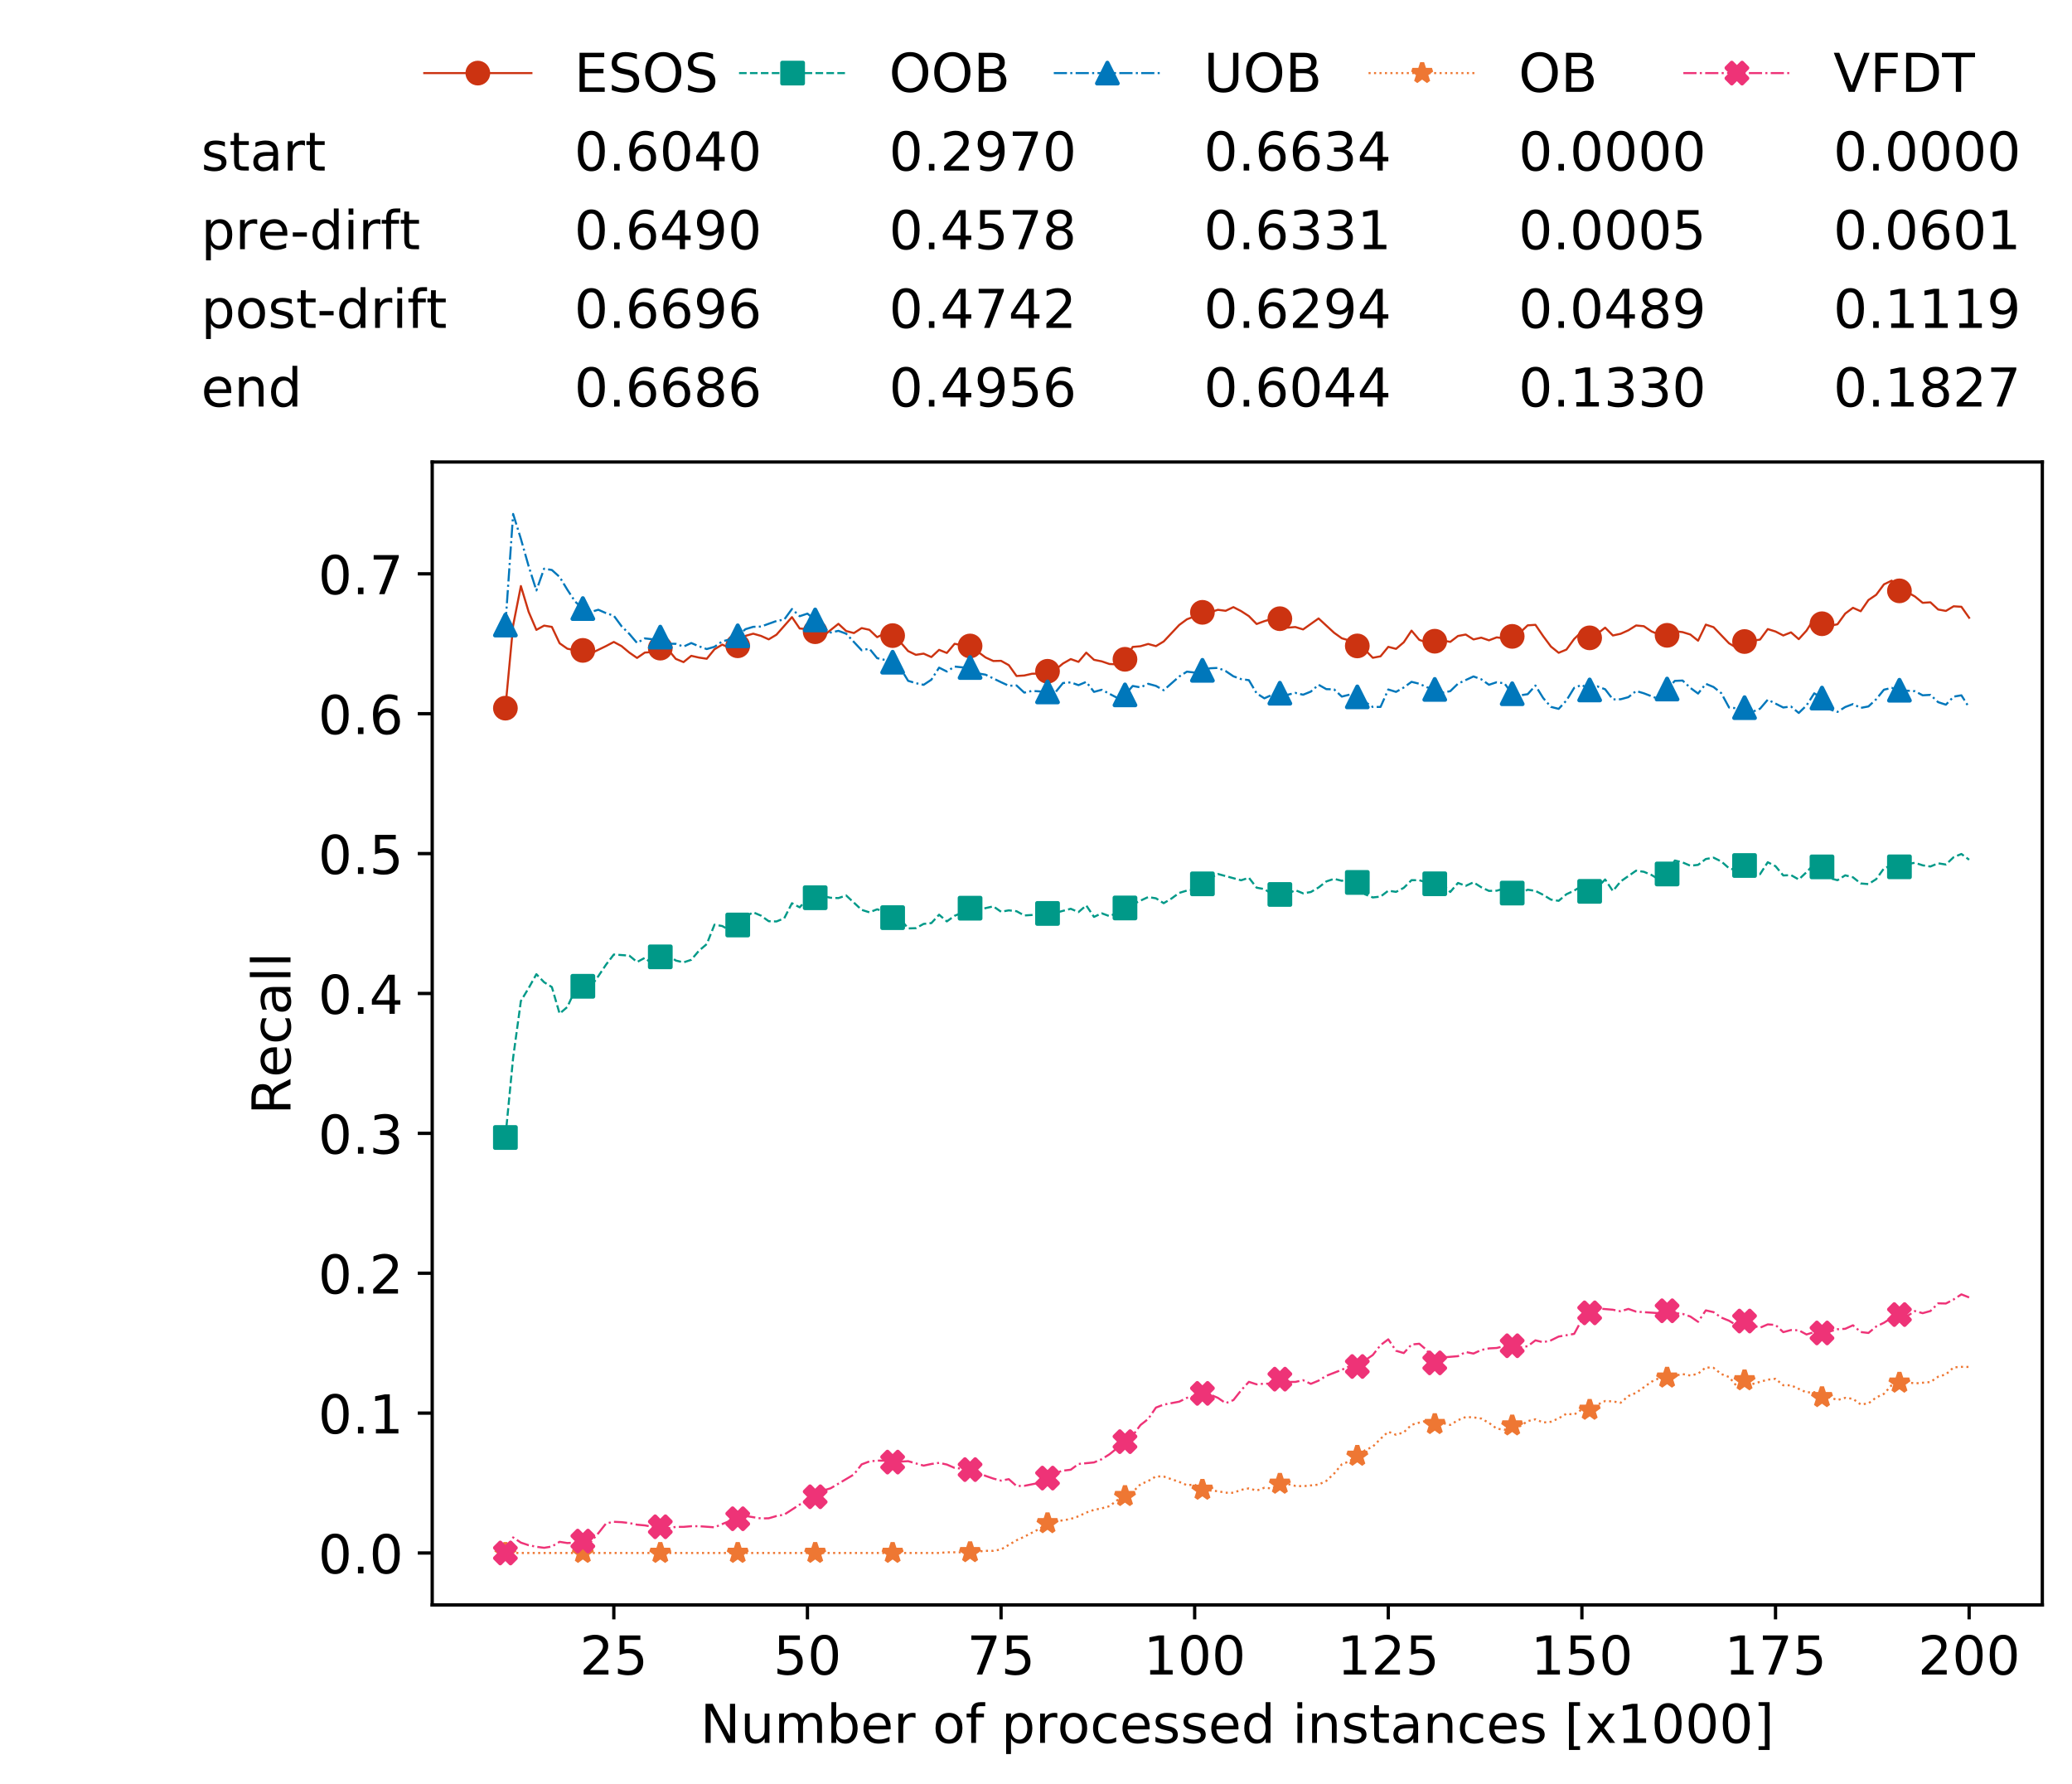 <?xml version="1.0" encoding="utf-8" standalone="no"?>
<!DOCTYPE svg PUBLIC "-//W3C//DTD SVG 1.1//EN"
  "http://www.w3.org/Graphics/SVG/1.1/DTD/svg11.dtd">
<!-- Created with matplotlib (https://matplotlib.org/) -->
<svg height="432.615pt" version="1.1" viewBox="0 0 502.65 432.615" width="502.65pt" xmlns="http://www.w3.org/2000/svg" xmlns:xlink="http://www.w3.org/1999/xlink">
 <defs>
  <style type="text/css">
*{stroke-linecap:butt;stroke-linejoin:round;white-space:pre;}
  </style>
 </defs>
 <g id="figure_1">
  <g id="patch_1">
   <path d="M 0 432.615 
L 502.65 432.615 
L 502.65 0 
L 0 0 
z
" style="fill:#ffffff;"/>
  </g>
  <g id="axes_1">
   <g id="patch_2">
    <path d="M 104.85 389.252 
L 495.45 389.252 
L 495.45 112.052 
L 104.85 112.052 
z
" style="fill:#ffffff;"/>
   </g>
   <g id="matplotlib.axis_1">
    <g id="xtick_1">
     <g id="line2d_1">
      <defs>
       <path d="M 0 0 
L 0 3.5 
" id="m4210bb7741" style="stroke:#000000;stroke-width:0.8;"/>
      </defs>
      <g>
       <use style="stroke:#000000;stroke-width:0.8;" x="148.908" xlink:href="#m4210bb7741" y="389.252"/>
      </g>
     </g>
     <g id="text_1">
      <!-- 25 -->
      <defs>
       <path d="M 19.188 8.297 
L 53.609 8.297 
L 53.609 0 
L 7.328 0 
L 7.328 8.297 
Q 12.938 14.109 22.625 23.891 
Q 32.328 33.688 34.812 36.531 
Q 39.547 41.844 41.422 45.531 
Q 43.312 49.219 43.312 52.781 
Q 43.312 58.594 39.234 62.25 
Q 35.156 65.922 28.609 65.922 
Q 23.969 65.922 18.812 64.312 
Q 13.672 62.703 7.812 59.422 
L 7.812 69.391 
Q 13.766 71.781 18.938 73 
Q 24.125 74.219 28.422 74.219 
Q 39.75 74.219 46.484 68.547 
Q 53.219 62.891 53.219 53.422 
Q 53.219 48.922 51.531 44.891 
Q 49.859 40.875 45.406 35.406 
Q 44.188 33.984 37.641 27.219 
Q 31.109 20.453 19.188 8.297 
z
" id="DejaVuSans-50"/>
       <path d="M 10.797 72.906 
L 49.516 72.906 
L 49.516 64.594 
L 19.828 64.594 
L 19.828 46.734 
Q 21.969 47.469 24.109 47.828 
Q 26.266 48.188 28.422 48.188 
Q 40.625 48.188 47.75 41.5 
Q 54.891 34.812 54.891 23.391 
Q 54.891 11.625 47.562 5.094 
Q 40.234 -1.422 26.906 -1.422 
Q 22.312 -1.422 17.547 -0.641 
Q 12.797 0.141 7.719 1.703 
L 7.719 11.625 
Q 12.109 9.234 16.797 8.062 
Q 21.484 6.891 26.703 6.891 
Q 35.156 6.891 40.078 11.328 
Q 45.016 15.766 45.016 23.391 
Q 45.016 31 40.078 35.438 
Q 35.156 39.891 26.703 39.891 
Q 22.75 39.891 18.812 39.016 
Q 14.891 38.141 10.797 36.281 
z
" id="DejaVuSans-53"/>
      </defs>
      <g transform="translate(140.636 406.13)scale(0.13 -0.13)">
       <use xlink:href="#DejaVuSans-50"/>
       <use x="63.623" xlink:href="#DejaVuSans-53"/>
      </g>
     </g>
    </g>
    <g id="xtick_2">
     <g id="line2d_2">
      <g>
       <use style="stroke:#000000;stroke-width:0.8;" x="195.877" xlink:href="#m4210bb7741" y="389.252"/>
      </g>
     </g>
     <g id="text_2">
      <!-- 50 -->
      <defs>
       <path d="M 31.781 66.406 
Q 24.172 66.406 20.328 58.906 
Q 16.5 51.422 16.5 36.375 
Q 16.5 21.391 20.328 13.891 
Q 24.172 6.391 31.781 6.391 
Q 39.453 6.391 43.281 13.891 
Q 47.125 21.391 47.125 36.375 
Q 47.125 51.422 43.281 58.906 
Q 39.453 66.406 31.781 66.406 
z
M 31.781 74.219 
Q 44.047 74.219 50.516 64.516 
Q 56.984 54.828 56.984 36.375 
Q 56.984 17.969 50.516 8.266 
Q 44.047 -1.422 31.781 -1.422 
Q 19.531 -1.422 13.062 8.266 
Q 6.594 17.969 6.594 36.375 
Q 6.594 54.828 13.062 64.516 
Q 19.531 74.219 31.781 74.219 
z
" id="DejaVuSans-48"/>
      </defs>
      <g transform="translate(187.606 406.13)scale(0.13 -0.13)">
       <use xlink:href="#DejaVuSans-53"/>
       <use x="63.623" xlink:href="#DejaVuSans-48"/>
      </g>
     </g>
    </g>
    <g id="xtick_3">
     <g id="line2d_3">
      <g>
       <use style="stroke:#000000;stroke-width:0.8;" x="242.847" xlink:href="#m4210bb7741" y="389.252"/>
      </g>
     </g>
     <g id="text_3">
      <!-- 75 -->
      <defs>
       <path d="M 8.203 72.906 
L 55.078 72.906 
L 55.078 68.703 
L 28.609 0 
L 18.312 0 
L 43.219 64.594 
L 8.203 64.594 
z
" id="DejaVuSans-55"/>
      </defs>
      <g transform="translate(234.576 406.13)scale(0.13 -0.13)">
       <use xlink:href="#DejaVuSans-55"/>
       <use x="63.623" xlink:href="#DejaVuSans-53"/>
      </g>
     </g>
    </g>
    <g id="xtick_4">
     <g id="line2d_4">
      <g>
       <use style="stroke:#000000;stroke-width:0.8;" x="289.817" xlink:href="#m4210bb7741" y="389.252"/>
      </g>
     </g>
     <g id="text_4">
      <!-- 100 -->
      <defs>
       <path d="M 12.406 8.297 
L 28.516 8.297 
L 28.516 63.922 
L 10.984 60.406 
L 10.984 69.391 
L 28.422 72.906 
L 38.281 72.906 
L 38.281 8.297 
L 54.391 8.297 
L 54.391 0 
L 12.406 0 
z
" id="DejaVuSans-49"/>
      </defs>
      <g transform="translate(277.41 406.13)scale(0.13 -0.13)">
       <use xlink:href="#DejaVuSans-49"/>
       <use x="63.623" xlink:href="#DejaVuSans-48"/>
       <use x="127.246" xlink:href="#DejaVuSans-48"/>
      </g>
     </g>
    </g>
    <g id="xtick_5">
     <g id="line2d_5">
      <g>
       <use style="stroke:#000000;stroke-width:0.8;" x="336.786" xlink:href="#m4210bb7741" y="389.252"/>
      </g>
     </g>
     <g id="text_5">
      <!-- 125 -->
      <g transform="translate(324.379 406.13)scale(0.13 -0.13)">
       <use xlink:href="#DejaVuSans-49"/>
       <use x="63.623" xlink:href="#DejaVuSans-50"/>
       <use x="127.246" xlink:href="#DejaVuSans-53"/>
      </g>
     </g>
    </g>
    <g id="xtick_6">
     <g id="line2d_6">
      <g>
       <use style="stroke:#000000;stroke-width:0.8;" x="383.756" xlink:href="#m4210bb7741" y="389.252"/>
      </g>
     </g>
     <g id="text_6">
      <!-- 150 -->
      <g transform="translate(371.349 406.13)scale(0.13 -0.13)">
       <use xlink:href="#DejaVuSans-49"/>
       <use x="63.623" xlink:href="#DejaVuSans-53"/>
       <use x="127.246" xlink:href="#DejaVuSans-48"/>
      </g>
     </g>
    </g>
    <g id="xtick_7">
     <g id="line2d_7">
      <g>
       <use style="stroke:#000000;stroke-width:0.8;" x="430.726" xlink:href="#m4210bb7741" y="389.252"/>
      </g>
     </g>
     <g id="text_7">
      <!-- 175 -->
      <g transform="translate(418.319 406.13)scale(0.13 -0.13)">
       <use xlink:href="#DejaVuSans-49"/>
       <use x="63.623" xlink:href="#DejaVuSans-55"/>
       <use x="127.246" xlink:href="#DejaVuSans-53"/>
      </g>
     </g>
    </g>
    <g id="xtick_8">
     <g id="line2d_8">
      <g>
       <use style="stroke:#000000;stroke-width:0.8;" x="477.695" xlink:href="#m4210bb7741" y="389.252"/>
      </g>
     </g>
     <g id="text_8">
      <!-- 200 -->
      <g transform="translate(465.289 406.13)scale(0.13 -0.13)">
       <use xlink:href="#DejaVuSans-50"/>
       <use x="63.623" xlink:href="#DejaVuSans-48"/>
       <use x="127.246" xlink:href="#DejaVuSans-48"/>
      </g>
     </g>
    </g>
    <g id="text_9">
     <!-- Number of processed instances [x1000] -->
     <defs>
      <path d="M 9.812 72.906 
L 23.094 72.906 
L 55.422 11.922 
L 55.422 72.906 
L 64.984 72.906 
L 64.984 0 
L 51.703 0 
L 19.391 60.984 
L 19.391 0 
L 9.812 0 
z
" id="DejaVuSans-78"/>
      <path d="M 8.5 21.578 
L 8.5 54.688 
L 17.484 54.688 
L 17.484 21.922 
Q 17.484 14.156 20.5 10.266 
Q 23.531 6.391 29.594 6.391 
Q 36.859 6.391 41.078 11.031 
Q 45.312 15.672 45.312 23.688 
L 45.312 54.688 
L 54.297 54.688 
L 54.297 0 
L 45.312 0 
L 45.312 8.406 
Q 42.047 3.422 37.719 1 
Q 33.406 -1.422 27.688 -1.422 
Q 18.266 -1.422 13.375 4.438 
Q 8.5 10.297 8.5 21.578 
z
M 31.109 56 
z
" id="DejaVuSans-117"/>
      <path d="M 52 44.188 
Q 55.375 50.25 60.062 53.125 
Q 64.75 56 71.094 56 
Q 79.641 56 84.281 50.016 
Q 88.922 44.047 88.922 33.016 
L 88.922 0 
L 79.891 0 
L 79.891 32.719 
Q 79.891 40.578 77.094 44.375 
Q 74.312 48.188 68.609 48.188 
Q 61.625 48.188 57.562 43.547 
Q 53.516 38.922 53.516 30.906 
L 53.516 0 
L 44.484 0 
L 44.484 32.719 
Q 44.484 40.625 41.703 44.406 
Q 38.922 48.188 33.109 48.188 
Q 26.219 48.188 22.156 43.531 
Q 18.109 38.875 18.109 30.906 
L 18.109 0 
L 9.078 0 
L 9.078 54.688 
L 18.109 54.688 
L 18.109 46.188 
Q 21.188 51.219 25.484 53.609 
Q 29.781 56 35.688 56 
Q 41.656 56 45.828 52.969 
Q 50 49.953 52 44.188 
z
" id="DejaVuSans-109"/>
      <path d="M 48.688 27.297 
Q 48.688 37.203 44.609 42.844 
Q 40.531 48.484 33.406 48.484 
Q 26.266 48.484 22.188 42.844 
Q 18.109 37.203 18.109 27.297 
Q 18.109 17.391 22.188 11.75 
Q 26.266 6.109 33.406 6.109 
Q 40.531 6.109 44.609 11.75 
Q 48.688 17.391 48.688 27.297 
z
M 18.109 46.391 
Q 20.953 51.266 25.266 53.625 
Q 29.594 56 35.594 56 
Q 45.562 56 51.781 48.094 
Q 58.016 40.188 58.016 27.297 
Q 58.016 14.406 51.781 6.484 
Q 45.562 -1.422 35.594 -1.422 
Q 29.594 -1.422 25.266 0.953 
Q 20.953 3.328 18.109 8.203 
L 18.109 0 
L 9.078 0 
L 9.078 75.984 
L 18.109 75.984 
z
" id="DejaVuSans-98"/>
      <path d="M 56.203 29.594 
L 56.203 25.203 
L 14.891 25.203 
Q 15.484 15.922 20.484 11.062 
Q 25.484 6.203 34.422 6.203 
Q 39.594 6.203 44.453 7.469 
Q 49.312 8.734 54.109 11.281 
L 54.109 2.781 
Q 49.266 0.734 44.188 -0.344 
Q 39.109 -1.422 33.891 -1.422 
Q 20.797 -1.422 13.156 6.188 
Q 5.516 13.812 5.516 26.812 
Q 5.516 40.234 12.766 48.109 
Q 20.016 56 32.328 56 
Q 43.359 56 49.781 48.891 
Q 56.203 41.797 56.203 29.594 
z
M 47.219 32.234 
Q 47.125 39.594 43.094 43.984 
Q 39.062 48.391 32.422 48.391 
Q 24.906 48.391 20.391 44.141 
Q 15.875 39.891 15.188 32.172 
z
" id="DejaVuSans-101"/>
      <path d="M 41.109 46.297 
Q 39.594 47.172 37.812 47.578 
Q 36.031 48 33.891 48 
Q 26.266 48 22.188 43.047 
Q 18.109 38.094 18.109 28.812 
L 18.109 0 
L 9.078 0 
L 9.078 54.688 
L 18.109 54.688 
L 18.109 46.188 
Q 20.953 51.172 25.484 53.578 
Q 30.031 56 36.531 56 
Q 37.453 56 38.578 55.875 
Q 39.703 55.766 41.062 55.516 
z
" id="DejaVuSans-114"/>
      <path id="DejaVuSans-32"/>
      <path d="M 30.609 48.391 
Q 23.391 48.391 19.188 42.75 
Q 14.984 37.109 14.984 27.297 
Q 14.984 17.484 19.156 11.844 
Q 23.344 6.203 30.609 6.203 
Q 37.797 6.203 41.984 11.859 
Q 46.188 17.531 46.188 27.297 
Q 46.188 37.016 41.984 42.703 
Q 37.797 48.391 30.609 48.391 
z
M 30.609 56 
Q 42.328 56 49.016 48.375 
Q 55.719 40.766 55.719 27.297 
Q 55.719 13.875 49.016 6.219 
Q 42.328 -1.422 30.609 -1.422 
Q 18.844 -1.422 12.172 6.219 
Q 5.516 13.875 5.516 27.297 
Q 5.516 40.766 12.172 48.375 
Q 18.844 56 30.609 56 
z
" id="DejaVuSans-111"/>
      <path d="M 37.109 75.984 
L 37.109 68.5 
L 28.516 68.5 
Q 23.688 68.5 21.797 66.547 
Q 19.922 64.594 19.922 59.516 
L 19.922 54.688 
L 34.719 54.688 
L 34.719 47.703 
L 19.922 47.703 
L 19.922 0 
L 10.891 0 
L 10.891 47.703 
L 2.297 47.703 
L 2.297 54.688 
L 10.891 54.688 
L 10.891 58.5 
Q 10.891 67.625 15.141 71.797 
Q 19.391 75.984 28.609 75.984 
z
" id="DejaVuSans-102"/>
      <path d="M 18.109 8.203 
L 18.109 -20.797 
L 9.078 -20.797 
L 9.078 54.688 
L 18.109 54.688 
L 18.109 46.391 
Q 20.953 51.266 25.266 53.625 
Q 29.594 56 35.594 56 
Q 45.562 56 51.781 48.094 
Q 58.016 40.188 58.016 27.297 
Q 58.016 14.406 51.781 6.484 
Q 45.562 -1.422 35.594 -1.422 
Q 29.594 -1.422 25.266 0.953 
Q 20.953 3.328 18.109 8.203 
z
M 48.688 27.297 
Q 48.688 37.203 44.609 42.844 
Q 40.531 48.484 33.406 48.484 
Q 26.266 48.484 22.188 42.844 
Q 18.109 37.203 18.109 27.297 
Q 18.109 17.391 22.188 11.75 
Q 26.266 6.109 33.406 6.109 
Q 40.531 6.109 44.609 11.75 
Q 48.688 17.391 48.688 27.297 
z
" id="DejaVuSans-112"/>
      <path d="M 48.781 52.594 
L 48.781 44.188 
Q 44.969 46.297 41.141 47.344 
Q 37.312 48.391 33.406 48.391 
Q 24.656 48.391 19.812 42.844 
Q 14.984 37.312 14.984 27.297 
Q 14.984 17.281 19.812 11.734 
Q 24.656 6.203 33.406 6.203 
Q 37.312 6.203 41.141 7.25 
Q 44.969 8.297 48.781 10.406 
L 48.781 2.094 
Q 45.016 0.344 40.984 -0.531 
Q 36.969 -1.422 32.422 -1.422 
Q 20.062 -1.422 12.781 6.344 
Q 5.516 14.109 5.516 27.297 
Q 5.516 40.672 12.859 48.328 
Q 20.219 56 33.016 56 
Q 37.156 56 41.109 55.141 
Q 45.062 54.297 48.781 52.594 
z
" id="DejaVuSans-99"/>
      <path d="M 44.281 53.078 
L 44.281 44.578 
Q 40.484 46.531 36.375 47.5 
Q 32.281 48.484 27.875 48.484 
Q 21.188 48.484 17.844 46.438 
Q 14.5 44.391 14.5 40.281 
Q 14.5 37.156 16.891 35.375 
Q 19.281 33.594 26.516 31.984 
L 29.594 31.297 
Q 39.156 29.25 43.188 25.516 
Q 47.219 21.781 47.219 15.094 
Q 47.219 7.469 41.188 3.016 
Q 35.156 -1.422 24.609 -1.422 
Q 20.219 -1.422 15.453 -0.562 
Q 10.688 0.297 5.422 2 
L 5.422 11.281 
Q 10.406 8.688 15.234 7.391 
Q 20.062 6.109 24.812 6.109 
Q 31.156 6.109 34.562 8.281 
Q 37.984 10.453 37.984 14.406 
Q 37.984 18.062 35.516 20.016 
Q 33.062 21.969 24.703 23.781 
L 21.578 24.516 
Q 13.234 26.266 9.516 29.906 
Q 5.812 33.547 5.812 39.891 
Q 5.812 47.609 11.281 51.797 
Q 16.75 56 26.812 56 
Q 31.781 56 36.172 55.266 
Q 40.578 54.547 44.281 53.078 
z
" id="DejaVuSans-115"/>
      <path d="M 45.406 46.391 
L 45.406 75.984 
L 54.391 75.984 
L 54.391 0 
L 45.406 0 
L 45.406 8.203 
Q 42.578 3.328 38.25 0.953 
Q 33.938 -1.422 27.875 -1.422 
Q 17.969 -1.422 11.734 6.484 
Q 5.516 14.406 5.516 27.297 
Q 5.516 40.188 11.734 48.094 
Q 17.969 56 27.875 56 
Q 33.938 56 38.25 53.625 
Q 42.578 51.266 45.406 46.391 
z
M 14.797 27.297 
Q 14.797 17.391 18.875 11.75 
Q 22.953 6.109 30.078 6.109 
Q 37.203 6.109 41.297 11.75 
Q 45.406 17.391 45.406 27.297 
Q 45.406 37.203 41.297 42.844 
Q 37.203 48.484 30.078 48.484 
Q 22.953 48.484 18.875 42.844 
Q 14.797 37.203 14.797 27.297 
z
" id="DejaVuSans-100"/>
      <path d="M 9.422 54.688 
L 18.406 54.688 
L 18.406 0 
L 9.422 0 
z
M 9.422 75.984 
L 18.406 75.984 
L 18.406 64.594 
L 9.422 64.594 
z
" id="DejaVuSans-105"/>
      <path d="M 54.891 33.016 
L 54.891 0 
L 45.906 0 
L 45.906 32.719 
Q 45.906 40.484 42.875 44.328 
Q 39.844 48.188 33.797 48.188 
Q 26.516 48.188 22.312 43.547 
Q 18.109 38.922 18.109 30.906 
L 18.109 0 
L 9.078 0 
L 9.078 54.688 
L 18.109 54.688 
L 18.109 46.188 
Q 21.344 51.125 25.703 53.562 
Q 30.078 56 35.797 56 
Q 45.219 56 50.047 50.172 
Q 54.891 44.344 54.891 33.016 
z
" id="DejaVuSans-110"/>
      <path d="M 18.312 70.219 
L 18.312 54.688 
L 36.812 54.688 
L 36.812 47.703 
L 18.312 47.703 
L 18.312 18.016 
Q 18.312 11.328 20.141 9.422 
Q 21.969 7.516 27.594 7.516 
L 36.812 7.516 
L 36.812 0 
L 27.594 0 
Q 17.188 0 13.234 3.875 
Q 9.281 7.766 9.281 18.016 
L 9.281 47.703 
L 2.688 47.703 
L 2.688 54.688 
L 9.281 54.688 
L 9.281 70.219 
z
" id="DejaVuSans-116"/>
      <path d="M 34.281 27.484 
Q 23.391 27.484 19.188 25 
Q 14.984 22.516 14.984 16.5 
Q 14.984 11.719 18.141 8.906 
Q 21.297 6.109 26.703 6.109 
Q 34.188 6.109 38.703 11.406 
Q 43.219 16.703 43.219 25.484 
L 43.219 27.484 
z
M 52.203 31.203 
L 52.203 0 
L 43.219 0 
L 43.219 8.297 
Q 40.141 3.328 35.547 0.953 
Q 30.953 -1.422 24.312 -1.422 
Q 15.922 -1.422 10.953 3.297 
Q 6 8.016 6 15.922 
Q 6 25.141 12.172 29.828 
Q 18.359 34.516 30.609 34.516 
L 43.219 34.516 
L 43.219 35.406 
Q 43.219 41.609 39.141 45 
Q 35.062 48.391 27.688 48.391 
Q 23 48.391 18.547 47.266 
Q 14.109 46.141 10.016 43.891 
L 10.016 52.203 
Q 14.938 54.109 19.578 55.047 
Q 24.219 56 28.609 56 
Q 40.484 56 46.344 49.844 
Q 52.203 43.703 52.203 31.203 
z
" id="DejaVuSans-97"/>
      <path d="M 8.594 75.984 
L 29.297 75.984 
L 29.297 69 
L 17.578 69 
L 17.578 -6.203 
L 29.297 -6.203 
L 29.297 -13.188 
L 8.594 -13.188 
z
" id="DejaVuSans-91"/>
      <path d="M 54.891 54.688 
L 35.109 28.078 
L 55.906 0 
L 45.312 0 
L 29.391 21.484 
L 13.484 0 
L 2.875 0 
L 24.125 28.609 
L 4.688 54.688 
L 15.281 54.688 
L 29.781 35.203 
L 44.281 54.688 
z
" id="DejaVuSans-120"/>
      <path d="M 30.422 75.984 
L 30.422 -13.188 
L 9.719 -13.188 
L 9.719 -6.203 
L 21.391 -6.203 
L 21.391 69 
L 9.719 69 
L 9.719 75.984 
z
" id="DejaVuSans-93"/>
     </defs>
     <g transform="translate(169.881 422.711)scale(0.13 -0.13)">
      <use xlink:href="#DejaVuSans-78"/>
      <use x="74.805" xlink:href="#DejaVuSans-117"/>
      <use x="138.184" xlink:href="#DejaVuSans-109"/>
      <use x="235.596" xlink:href="#DejaVuSans-98"/>
      <use x="299.072" xlink:href="#DejaVuSans-101"/>
      <use x="360.596" xlink:href="#DejaVuSans-114"/>
      <use x="401.709" xlink:href="#DejaVuSans-32"/>
      <use x="433.496" xlink:href="#DejaVuSans-111"/>
      <use x="494.678" xlink:href="#DejaVuSans-102"/>
      <use x="529.883" xlink:href="#DejaVuSans-32"/>
      <use x="561.67" xlink:href="#DejaVuSans-112"/>
      <use x="625.146" xlink:href="#DejaVuSans-114"/>
      <use x="666.229" xlink:href="#DejaVuSans-111"/>
      <use x="727.41" xlink:href="#DejaVuSans-99"/>
      <use x="782.391" xlink:href="#DejaVuSans-101"/>
      <use x="843.914" xlink:href="#DejaVuSans-115"/>
      <use x="896.014" xlink:href="#DejaVuSans-115"/>
      <use x="948.113" xlink:href="#DejaVuSans-101"/>
      <use x="1009.637" xlink:href="#DejaVuSans-100"/>
      <use x="1073.113" xlink:href="#DejaVuSans-32"/>
      <use x="1104.9" xlink:href="#DejaVuSans-105"/>
      <use x="1132.684" xlink:href="#DejaVuSans-110"/>
      <use x="1196.062" xlink:href="#DejaVuSans-115"/>
      <use x="1248.162" xlink:href="#DejaVuSans-116"/>
      <use x="1287.371" xlink:href="#DejaVuSans-97"/>
      <use x="1348.65" xlink:href="#DejaVuSans-110"/>
      <use x="1412.029" xlink:href="#DejaVuSans-99"/>
      <use x="1467.01" xlink:href="#DejaVuSans-101"/>
      <use x="1528.533" xlink:href="#DejaVuSans-115"/>
      <use x="1580.633" xlink:href="#DejaVuSans-32"/>
      <use x="1612.42" xlink:href="#DejaVuSans-91"/>
      <use x="1651.434" xlink:href="#DejaVuSans-120"/>
      <use x="1710.613" xlink:href="#DejaVuSans-49"/>
      <use x="1774.236" xlink:href="#DejaVuSans-48"/>
      <use x="1837.859" xlink:href="#DejaVuSans-48"/>
      <use x="1901.482" xlink:href="#DejaVuSans-48"/>
      <use x="1965.105" xlink:href="#DejaVuSans-93"/>
     </g>
    </g>
   </g>
   <g id="matplotlib.axis_2">
    <g id="ytick_1">
     <g id="line2d_9">
      <defs>
       <path d="M 0 0 
L -3.5 0 
" id="m0efca46dbc" style="stroke:#000000;stroke-width:0.8;"/>
      </defs>
      <g>
       <use style="stroke:#000000;stroke-width:0.8;" x="104.85" xlink:href="#m0efca46dbc" y="376.652"/>
      </g>
     </g>
     <g id="text_10">
      <!-- 0.0 -->
      <defs>
       <path d="M 10.688 12.406 
L 21 12.406 
L 21 0 
L 10.688 0 
z
" id="DejaVuSans-46"/>
      </defs>
      <g transform="translate(77.176 381.591)scale(0.13 -0.13)">
       <use xlink:href="#DejaVuSans-48"/>
       <use x="63.623" xlink:href="#DejaVuSans-46"/>
       <use x="95.41" xlink:href="#DejaVuSans-48"/>
      </g>
     </g>
    </g>
    <g id="ytick_2">
     <g id="line2d_10">
      <g>
       <use style="stroke:#000000;stroke-width:0.8;" x="104.85" xlink:href="#m0efca46dbc" y="342.726"/>
      </g>
     </g>
     <g id="text_11">
      <!-- 0.1 -->
      <g transform="translate(77.176 347.665)scale(0.13 -0.13)">
       <use xlink:href="#DejaVuSans-48"/>
       <use x="63.623" xlink:href="#DejaVuSans-46"/>
       <use x="95.41" xlink:href="#DejaVuSans-49"/>
      </g>
     </g>
    </g>
    <g id="ytick_3">
     <g id="line2d_11">
      <g>
       <use style="stroke:#000000;stroke-width:0.8;" x="104.85" xlink:href="#m0efca46dbc" y="308.8"/>
      </g>
     </g>
     <g id="text_12">
      <!-- 0.2 -->
      <g transform="translate(77.176 313.739)scale(0.13 -0.13)">
       <use xlink:href="#DejaVuSans-48"/>
       <use x="63.623" xlink:href="#DejaVuSans-46"/>
       <use x="95.41" xlink:href="#DejaVuSans-50"/>
      </g>
     </g>
    </g>
    <g id="ytick_4">
     <g id="line2d_12">
      <g>
       <use style="stroke:#000000;stroke-width:0.8;" x="104.85" xlink:href="#m0efca46dbc" y="274.874"/>
      </g>
     </g>
     <g id="text_13">
      <!-- 0.3 -->
      <defs>
       <path d="M 40.578 39.312 
Q 47.656 37.797 51.625 33 
Q 55.609 28.219 55.609 21.188 
Q 55.609 10.406 48.188 4.484 
Q 40.766 -1.422 27.094 -1.422 
Q 22.516 -1.422 17.656 -0.516 
Q 12.797 0.391 7.625 2.203 
L 7.625 11.719 
Q 11.719 9.328 16.594 8.109 
Q 21.484 6.891 26.812 6.891 
Q 36.078 6.891 40.938 10.547 
Q 45.797 14.203 45.797 21.188 
Q 45.797 27.641 41.281 31.266 
Q 36.766 34.906 28.719 34.906 
L 20.219 34.906 
L 20.219 43.016 
L 29.109 43.016 
Q 36.375 43.016 40.234 45.922 
Q 44.094 48.828 44.094 54.297 
Q 44.094 59.906 40.109 62.906 
Q 36.141 65.922 28.719 65.922 
Q 24.656 65.922 20.016 65.031 
Q 15.375 64.156 9.812 62.312 
L 9.812 71.094 
Q 15.438 72.656 20.344 73.438 
Q 25.25 74.219 29.594 74.219 
Q 40.828 74.219 47.359 69.109 
Q 53.906 64.016 53.906 55.328 
Q 53.906 49.266 50.438 45.094 
Q 46.969 40.922 40.578 39.312 
z
" id="DejaVuSans-51"/>
      </defs>
      <g transform="translate(77.176 279.813)scale(0.13 -0.13)">
       <use xlink:href="#DejaVuSans-48"/>
       <use x="63.623" xlink:href="#DejaVuSans-46"/>
       <use x="95.41" xlink:href="#DejaVuSans-51"/>
      </g>
     </g>
    </g>
    <g id="ytick_5">
     <g id="line2d_13">
      <g>
       <use style="stroke:#000000;stroke-width:0.8;" x="104.85" xlink:href="#m0efca46dbc" y="240.948"/>
      </g>
     </g>
     <g id="text_14">
      <!-- 0.4 -->
      <defs>
       <path d="M 37.797 64.312 
L 12.891 25.391 
L 37.797 25.391 
z
M 35.203 72.906 
L 47.609 72.906 
L 47.609 25.391 
L 58.016 25.391 
L 58.016 17.188 
L 47.609 17.188 
L 47.609 0 
L 37.797 0 
L 37.797 17.188 
L 4.891 17.188 
L 4.891 26.703 
z
" id="DejaVuSans-52"/>
      </defs>
      <g transform="translate(77.176 245.887)scale(0.13 -0.13)">
       <use xlink:href="#DejaVuSans-48"/>
       <use x="63.623" xlink:href="#DejaVuSans-46"/>
       <use x="95.41" xlink:href="#DejaVuSans-52"/>
      </g>
     </g>
    </g>
    <g id="ytick_6">
     <g id="line2d_14">
      <g>
       <use style="stroke:#000000;stroke-width:0.8;" x="104.85" xlink:href="#m0efca46dbc" y="207.022"/>
      </g>
     </g>
     <g id="text_15">
      <!-- 0.5 -->
      <g transform="translate(77.176 211.961)scale(0.13 -0.13)">
       <use xlink:href="#DejaVuSans-48"/>
       <use x="63.623" xlink:href="#DejaVuSans-46"/>
       <use x="95.41" xlink:href="#DejaVuSans-53"/>
      </g>
     </g>
    </g>
    <g id="ytick_7">
     <g id="line2d_15">
      <g>
       <use style="stroke:#000000;stroke-width:0.8;" x="104.85" xlink:href="#m0efca46dbc" y="173.096"/>
      </g>
     </g>
     <g id="text_16">
      <!-- 0.6 -->
      <defs>
       <path d="M 33.016 40.375 
Q 26.375 40.375 22.484 35.828 
Q 18.609 31.297 18.609 23.391 
Q 18.609 15.531 22.484 10.953 
Q 26.375 6.391 33.016 6.391 
Q 39.656 6.391 43.531 10.953 
Q 47.406 15.531 47.406 23.391 
Q 47.406 31.297 43.531 35.828 
Q 39.656 40.375 33.016 40.375 
z
M 52.594 71.297 
L 52.594 62.312 
Q 48.875 64.062 45.094 64.984 
Q 41.312 65.922 37.594 65.922 
Q 27.828 65.922 22.672 59.328 
Q 17.531 52.734 16.797 39.406 
Q 19.672 43.656 24.016 45.922 
Q 28.375 48.188 33.594 48.188 
Q 44.578 48.188 50.953 41.516 
Q 57.328 34.859 57.328 23.391 
Q 57.328 12.156 50.688 5.359 
Q 44.047 -1.422 33.016 -1.422 
Q 20.359 -1.422 13.672 8.266 
Q 6.984 17.969 6.984 36.375 
Q 6.984 53.656 15.188 63.938 
Q 23.391 74.219 37.203 74.219 
Q 40.922 74.219 44.703 73.484 
Q 48.484 72.75 52.594 71.297 
z
" id="DejaVuSans-54"/>
      </defs>
      <g transform="translate(77.176 178.035)scale(0.13 -0.13)">
       <use xlink:href="#DejaVuSans-48"/>
       <use x="63.623" xlink:href="#DejaVuSans-46"/>
       <use x="95.41" xlink:href="#DejaVuSans-54"/>
      </g>
     </g>
    </g>
    <g id="ytick_8">
     <g id="line2d_16">
      <g>
       <use style="stroke:#000000;stroke-width:0.8;" x="104.85" xlink:href="#m0efca46dbc" y="139.17"/>
      </g>
     </g>
     <g id="text_17">
      <!-- 0.7 -->
      <g transform="translate(77.176 144.109)scale(0.13 -0.13)">
       <use xlink:href="#DejaVuSans-48"/>
       <use x="63.623" xlink:href="#DejaVuSans-46"/>
       <use x="95.41" xlink:href="#DejaVuSans-55"/>
      </g>
     </g>
    </g>
    <g id="text_18">
     <!-- Recall -->
     <defs>
      <path d="M 44.391 34.188 
Q 47.562 33.109 50.562 29.594 
Q 53.562 26.078 56.594 19.922 
L 66.609 0 
L 56 0 
L 46.688 18.703 
Q 43.062 26.031 39.672 28.422 
Q 36.281 30.812 30.422 30.812 
L 19.672 30.812 
L 19.672 0 
L 9.812 0 
L 9.812 72.906 
L 32.078 72.906 
Q 44.578 72.906 50.734 67.672 
Q 56.891 62.453 56.891 51.906 
Q 56.891 45.016 53.688 40.469 
Q 50.484 35.938 44.391 34.188 
z
M 19.672 64.797 
L 19.672 38.922 
L 32.078 38.922 
Q 39.203 38.922 42.844 42.219 
Q 46.484 45.516 46.484 51.906 
Q 46.484 58.297 42.844 61.547 
Q 39.203 64.797 32.078 64.797 
z
" id="DejaVuSans-82"/>
      <path d="M 9.422 75.984 
L 18.406 75.984 
L 18.406 0 
L 9.422 0 
z
" id="DejaVuSans-108"/>
     </defs>
     <g transform="translate(70.472 270.333)rotate(-90)scale(0.13 -0.13)">
      <use xlink:href="#DejaVuSans-82"/>
      <use x="69.42" xlink:href="#DejaVuSans-101"/>
      <use x="130.943" xlink:href="#DejaVuSans-99"/>
      <use x="185.924" xlink:href="#DejaVuSans-97"/>
      <use x="247.203" xlink:href="#DejaVuSans-108"/>
      <use x="274.986" xlink:href="#DejaVuSans-108"/>
     </g>
    </g>
   </g>
   <g id="line2d_17"/>
   <g id="line2d_18"/>
   <g id="line2d_19"/>
   <g id="line2d_20"/>
   <g id="line2d_21"/>
   <g id="line2d_22">
    <path clip-path="url(#p321e7e0094)" d="M 122.605 171.753 
L 124.483 151.692 
L 126.362 142.138 
L 128.241 148.381 
L 130.12 152.764 
L 131.998 151.733 
L 133.877 152.044 
L 135.756 156.015 
L 137.635 157.333 
L 139.514 157.707 
L 141.392 157.742 
L 143.271 158.508 
L 147.029 156.689 
L 148.908 155.695 
L 150.786 156.706 
L 152.665 158.273 
L 154.544 159.573 
L 156.423 158.272 
L 158.302 158.128 
L 160.18 157.197 
L 162.059 157.544 
L 163.938 159.8 
L 165.817 160.584 
L 167.695 159.06 
L 169.574 159.486 
L 171.453 159.773 
L 173.332 157.467 
L 175.211 156.34 
L 177.089 157.175 
L 178.968 156.628 
L 180.847 154.222 
L 182.726 153.69 
L 184.605 154.225 
L 186.483 155.064 
L 188.362 153.937 
L 192.12 149.676 
L 193.998 152.437 
L 195.877 152.582 
L 197.756 153.213 
L 199.635 154.305 
L 203.392 151.3 
L 205.271 153.041 
L 207.15 153.539 
L 209.029 152.332 
L 210.908 152.751 
L 212.786 154.53 
L 214.665 153.61 
L 216.544 154.157 
L 218.423 155.74 
L 220.302 157.904 
L 222.18 158.817 
L 224.059 158.526 
L 225.938 159.357 
L 227.817 157.611 
L 229.695 158.364 
L 231.574 156.144 
L 233.453 156.484 
L 235.332 156.671 
L 239.089 159.455 
L 240.968 160.315 
L 242.847 160.272 
L 244.726 161.319 
L 246.605 163.953 
L 248.483 163.83 
L 250.362 163.406 
L 252.241 163.351 
L 254.12 162.809 
L 255.998 162.456 
L 257.877 160.919 
L 259.756 159.85 
L 261.635 160.522 
L 263.514 158.289 
L 265.392 160.026 
L 267.271 160.402 
L 269.15 161.046 
L 271.029 161.125 
L 272.908 159.902 
L 274.786 156.903 
L 276.665 156.733 
L 278.544 156.184 
L 280.423 156.706 
L 282.302 155.581 
L 286.059 151.585 
L 287.938 150.199 
L 289.817 149.491 
L 291.695 148.51 
L 293.574 148.486 
L 295.453 147.898 
L 297.332 148.138 
L 299.211 147.249 
L 301.089 148.217 
L 302.968 149.429 
L 304.847 151.341 
L 306.726 150.648 
L 308.605 150.107 
L 310.483 150.056 
L 312.362 152.223 
L 314.241 152.076 
L 316.12 152.658 
L 319.877 149.994 
L 323.635 153.462 
L 325.514 154.807 
L 327.392 155.355 
L 329.271 156.66 
L 331.15 157.617 
L 333.029 159.532 
L 334.908 159.178 
L 336.786 156.88 
L 338.665 157.371 
L 340.544 155.774 
L 342.423 152.95 
L 344.302 155.178 
L 346.18 155.88 
L 348.059 155.518 
L 349.938 155.311 
L 351.817 155.682 
L 353.695 154.247 
L 355.574 153.896 
L 357.453 155.086 
L 359.332 154.653 
L 361.211 155.299 
L 363.089 154.586 
L 364.968 154.836 
L 366.847 154.342 
L 368.726 153.448 
L 370.605 151.67 
L 372.483 151.541 
L 374.362 154.285 
L 376.241 156.81 
L 378.12 158.326 
L 379.998 157.549 
L 381.877 154.976 
L 383.756 153.173 
L 385.635 154.701 
L 387.514 153.696 
L 389.392 152.228 
L 391.271 154.124 
L 393.15 153.716 
L 395.029 152.869 
L 396.908 151.695 
L 398.786 151.878 
L 400.665 153.15 
L 402.544 153.926 
L 404.423 154.087 
L 406.302 153.082 
L 408.18 153.314 
L 410.059 153.889 
L 411.938 155.387 
L 413.817 151.496 
L 415.695 152.112 
L 419.453 156.026 
L 421.332 157.134 
L 423.211 155.593 
L 425.089 155.414 
L 426.968 155.12 
L 428.847 152.576 
L 430.726 153.161 
L 432.605 154.121 
L 434.483 153.37 
L 436.362 155.017 
L 438.241 152.951 
L 440.12 150.014 
L 441.998 151.278 
L 443.877 151.789 
L 445.756 151.409 
L 447.635 148.815 
L 449.514 147.409 
L 451.392 148.246 
L 453.271 145.524 
L 455.15 144.258 
L 457.029 141.728 
L 458.908 140.825 
L 460.786 143.303 
L 462.665 143.601 
L 464.544 144.67 
L 466.423 146.205 
L 468.302 146.08 
L 470.18 147.823 
L 472.059 148.168 
L 473.938 147.046 
L 475.817 147.163 
L 477.695 149.827 
L 477.695 149.827 
" style="fill:none;stroke:#cc3311;stroke-linecap:square;stroke-width:0.5;"/>
    <defs>
     <path d="M 0 2.5 
C 0.663 2.5 1.299 2.237 1.768 1.768 
C 2.237 1.299 2.5 0.663 2.5 0 
C 2.5 -0.663 2.237 -1.299 1.768 -1.768 
C 1.299 -2.237 0.663 -2.5 0 -2.5 
C -0.663 -2.5 -1.299 -2.237 -1.768 -1.768 
C -2.237 -1.299 -2.5 -0.663 -2.5 0 
C -2.5 0.663 -2.237 1.299 -1.768 1.768 
C -1.299 2.237 -0.663 2.5 0 2.5 
z
" id="m536a069d0c" style="stroke:#cc3311;"/>
    </defs>
    <g clip-path="url(#p321e7e0094)">
     <use style="fill:#cc3311;stroke:#cc3311;" x="122.605" xlink:href="#m536a069d0c" y="171.753"/>
     <use style="fill:#cc3311;stroke:#cc3311;" x="141.392" xlink:href="#m536a069d0c" y="157.742"/>
     <use style="fill:#cc3311;stroke:#cc3311;" x="160.18" xlink:href="#m536a069d0c" y="157.197"/>
     <use style="fill:#cc3311;stroke:#cc3311;" x="178.968" xlink:href="#m536a069d0c" y="156.628"/>
     <use style="fill:#cc3311;stroke:#cc3311;" x="197.756" xlink:href="#m536a069d0c" y="153.213"/>
     <use style="fill:#cc3311;stroke:#cc3311;" x="216.544" xlink:href="#m536a069d0c" y="154.157"/>
     <use style="fill:#cc3311;stroke:#cc3311;" x="235.332" xlink:href="#m536a069d0c" y="156.671"/>
     <use style="fill:#cc3311;stroke:#cc3311;" x="254.12" xlink:href="#m536a069d0c" y="162.809"/>
     <use style="fill:#cc3311;stroke:#cc3311;" x="272.908" xlink:href="#m536a069d0c" y="159.902"/>
     <use style="fill:#cc3311;stroke:#cc3311;" x="291.695" xlink:href="#m536a069d0c" y="148.51"/>
     <use style="fill:#cc3311;stroke:#cc3311;" x="310.483" xlink:href="#m536a069d0c" y="150.056"/>
     <use style="fill:#cc3311;stroke:#cc3311;" x="329.271" xlink:href="#m536a069d0c" y="156.66"/>
     <use style="fill:#cc3311;stroke:#cc3311;" x="348.059" xlink:href="#m536a069d0c" y="155.518"/>
     <use style="fill:#cc3311;stroke:#cc3311;" x="366.847" xlink:href="#m536a069d0c" y="154.342"/>
     <use style="fill:#cc3311;stroke:#cc3311;" x="385.635" xlink:href="#m536a069d0c" y="154.701"/>
     <use style="fill:#cc3311;stroke:#cc3311;" x="404.423" xlink:href="#m536a069d0c" y="154.087"/>
     <use style="fill:#cc3311;stroke:#cc3311;" x="423.211" xlink:href="#m536a069d0c" y="155.593"/>
     <use style="fill:#cc3311;stroke:#cc3311;" x="441.998" xlink:href="#m536a069d0c" y="151.278"/>
     <use style="fill:#cc3311;stroke:#cc3311;" x="460.786" xlink:href="#m536a069d0c" y="143.303"/>
    </g>
   </g>
   <g id="line2d_23"/>
   <g id="line2d_24"/>
   <g id="line2d_25"/>
   <g id="line2d_26"/>
   <g id="line2d_27">
    <path clip-path="url(#p321e7e0094)" d="M 122.605 275.882 
L 124.483 256.53 
L 126.362 242.772 
L 128.241 239.655 
L 130.12 236.276 
L 131.998 238.225 
L 133.877 239.397 
L 135.756 245.841 
L 137.635 244.22 
L 139.514 240.147 
L 141.392 239.211 
L 143.271 239.356 
L 145.15 236.751 
L 147.029 233.947 
L 148.908 231.5 
L 152.665 231.772 
L 154.544 233.322 
L 156.423 232.318 
L 158.302 233.819 
L 160.18 232.072 
L 162.059 231.606 
L 163.938 232.961 
L 165.817 233.412 
L 167.695 232.786 
L 169.574 230.565 
L 171.453 228.977 
L 173.332 224.264 
L 175.211 224.595 
L 177.089 225.649 
L 178.968 224.341 
L 180.847 222.305 
L 182.726 221.268 
L 184.605 222.071 
L 186.483 223.426 
L 188.362 223.484 
L 190.241 222.728 
L 192.12 219.065 
L 193.998 220.061 
L 195.877 217.978 
L 197.756 217.734 
L 199.635 217.344 
L 201.514 217.736 
L 203.392 217.817 
L 205.271 217.181 
L 209.029 220.668 
L 210.908 221.267 
L 212.786 220.54 
L 214.665 221.092 
L 216.544 222.563 
L 218.423 222.902 
L 220.302 225.173 
L 222.18 225.114 
L 224.059 224.079 
L 225.938 223.883 
L 227.817 221.844 
L 229.695 223.474 
L 231.574 222.117 
L 233.453 221.344 
L 235.332 220.267 
L 237.211 220.878 
L 239.089 220.246 
L 240.968 219.822 
L 242.847 221.13 
L 244.726 220.791 
L 246.605 221.001 
L 248.483 222.032 
L 252.241 221.796 
L 254.12 221.541 
L 255.998 221.409 
L 259.756 220.412 
L 261.635 221.21 
L 263.514 219.593 
L 265.392 222.38 
L 267.271 221.507 
L 269.15 222.199 
L 271.029 221.402 
L 272.908 220.211 
L 276.665 218.439 
L 278.544 217.563 
L 280.423 217.873 
L 282.302 219.054 
L 284.18 217.933 
L 286.059 216.562 
L 287.938 215.994 
L 289.817 215.775 
L 293.574 212.989 
L 295.453 211.973 
L 301.089 213.499 
L 302.968 212.882 
L 304.847 215.294 
L 306.726 215.64 
L 308.605 216.849 
L 310.483 216.937 
L 312.362 216.791 
L 314.241 215.899 
L 316.12 216.663 
L 317.998 216.347 
L 319.877 215.245 
L 321.756 213.777 
L 323.635 213.145 
L 325.514 213.624 
L 327.392 213.095 
L 329.271 214.022 
L 331.15 216.907 
L 333.029 217.657 
L 334.908 217.456 
L 336.786 216.028 
L 338.665 216.308 
L 340.544 215.334 
L 342.423 213.469 
L 344.302 213.481 
L 346.18 214.049 
L 348.059 214.348 
L 349.938 214.462 
L 351.817 216.34 
L 353.695 214.145 
L 355.574 214.854 
L 357.453 213.992 
L 359.332 215.186 
L 361.211 216.074 
L 363.089 216.021 
L 364.968 215.502 
L 366.847 216.6 
L 368.726 216.793 
L 370.605 215.78 
L 372.483 216.076 
L 374.362 217.024 
L 376.241 218.185 
L 378.12 218.483 
L 379.998 216.887 
L 381.877 216.01 
L 383.756 214.854 
L 385.635 216.184 
L 387.514 215.253 
L 389.392 213.301 
L 391.271 216.102 
L 393.15 213.78 
L 396.908 211.164 
L 398.786 211.437 
L 400.665 212.222 
L 402.544 213.374 
L 404.423 211.968 
L 406.302 208.701 
L 408.18 209.162 
L 410.059 209.965 
L 411.938 209.76 
L 413.817 208.339 
L 415.695 208.011 
L 417.574 208.93 
L 419.453 210.586 
L 421.332 211.101 
L 423.211 209.913 
L 425.089 211.654 
L 426.968 212.018 
L 428.847 209.12 
L 430.726 210.083 
L 432.605 212.328 
L 434.483 212.248 
L 436.362 213.305 
L 438.241 211.535 
L 440.12 209.543 
L 441.998 210.249 
L 443.877 212.971 
L 445.756 213.481 
L 447.635 212.296 
L 449.514 212.771 
L 451.392 214.269 
L 453.271 214.424 
L 455.15 213.224 
L 457.029 210.623 
L 458.908 209.853 
L 460.786 210.234 
L 462.665 209.564 
L 464.544 209.259 
L 466.423 209.87 
L 468.302 210.156 
L 470.18 209.381 
L 472.059 209.681 
L 473.938 207.896 
L 475.817 207.117 
L 477.695 208.511 
L 477.695 208.511 
" style="fill:none;stroke:#009988;stroke-dasharray:1.85,0.8;stroke-dashoffset:0;stroke-width:0.5;"/>
    <defs>
     <path d="M -2.5 2.5 
L 2.5 2.5 
L 2.5 -2.5 
L -2.5 -2.5 
z
" id="md4fce7c173" style="stroke:#009988;stroke-linejoin:miter;"/>
    </defs>
    <g clip-path="url(#p321e7e0094)">
     <use style="fill:#009988;stroke:#009988;stroke-linejoin:miter;" x="122.605" xlink:href="#md4fce7c173" y="275.882"/>
     <use style="fill:#009988;stroke:#009988;stroke-linejoin:miter;" x="141.392" xlink:href="#md4fce7c173" y="239.211"/>
     <use style="fill:#009988;stroke:#009988;stroke-linejoin:miter;" x="160.18" xlink:href="#md4fce7c173" y="232.072"/>
     <use style="fill:#009988;stroke:#009988;stroke-linejoin:miter;" x="178.968" xlink:href="#md4fce7c173" y="224.341"/>
     <use style="fill:#009988;stroke:#009988;stroke-linejoin:miter;" x="197.756" xlink:href="#md4fce7c173" y="217.734"/>
     <use style="fill:#009988;stroke:#009988;stroke-linejoin:miter;" x="216.544" xlink:href="#md4fce7c173" y="222.563"/>
     <use style="fill:#009988;stroke:#009988;stroke-linejoin:miter;" x="235.332" xlink:href="#md4fce7c173" y="220.267"/>
     <use style="fill:#009988;stroke:#009988;stroke-linejoin:miter;" x="254.12" xlink:href="#md4fce7c173" y="221.541"/>
     <use style="fill:#009988;stroke:#009988;stroke-linejoin:miter;" x="272.908" xlink:href="#md4fce7c173" y="220.211"/>
     <use style="fill:#009988;stroke:#009988;stroke-linejoin:miter;" x="291.695" xlink:href="#md4fce7c173" y="214.364"/>
     <use style="fill:#009988;stroke:#009988;stroke-linejoin:miter;" x="310.483" xlink:href="#md4fce7c173" y="216.937"/>
     <use style="fill:#009988;stroke:#009988;stroke-linejoin:miter;" x="329.271" xlink:href="#md4fce7c173" y="214.022"/>
     <use style="fill:#009988;stroke:#009988;stroke-linejoin:miter;" x="348.059" xlink:href="#md4fce7c173" y="214.348"/>
     <use style="fill:#009988;stroke:#009988;stroke-linejoin:miter;" x="366.847" xlink:href="#md4fce7c173" y="216.6"/>
     <use style="fill:#009988;stroke:#009988;stroke-linejoin:miter;" x="385.635" xlink:href="#md4fce7c173" y="216.184"/>
     <use style="fill:#009988;stroke:#009988;stroke-linejoin:miter;" x="404.423" xlink:href="#md4fce7c173" y="211.968"/>
     <use style="fill:#009988;stroke:#009988;stroke-linejoin:miter;" x="423.211" xlink:href="#md4fce7c173" y="209.913"/>
     <use style="fill:#009988;stroke:#009988;stroke-linejoin:miter;" x="441.998" xlink:href="#md4fce7c173" y="210.249"/>
     <use style="fill:#009988;stroke:#009988;stroke-linejoin:miter;" x="460.786" xlink:href="#md4fce7c173" y="210.234"/>
    </g>
   </g>
   <g id="line2d_28"/>
   <g id="line2d_29"/>
   <g id="line2d_30"/>
   <g id="line2d_31"/>
   <g id="line2d_32">
    <path clip-path="url(#p321e7e0094)" d="M 122.605 151.598 
L 124.483 124.652 
L 126.362 130.699 
L 128.241 137.307 
L 130.12 143.206 
L 131.998 137.919 
L 133.877 138.244 
L 135.756 139.922 
L 137.635 143.028 
L 139.514 145.894 
L 141.392 147.596 
L 143.271 148.436 
L 145.15 147.888 
L 147.029 148.708 
L 148.908 149.333 
L 150.786 151.888 
L 152.665 153.739 
L 154.544 155.941 
L 156.423 154.831 
L 158.302 155.043 
L 160.18 154.522 
L 162.059 156.119 
L 163.938 156.149 
L 165.817 156.827 
L 167.695 155.957 
L 169.574 156.753 
L 171.453 157.42 
L 173.332 156.869 
L 175.211 155.549 
L 177.089 155.074 
L 178.968 154.201 
L 180.847 152.597 
L 182.726 152.027 
L 184.605 151.963 
L 188.362 150.608 
L 190.241 150.274 
L 192.12 147.706 
L 193.998 149.449 
L 195.877 148.824 
L 197.756 150.359 
L 199.635 152.085 
L 201.514 153.415 
L 203.392 153 
L 205.271 153.689 
L 209.029 157.714 
L 210.908 157.327 
L 212.786 159.625 
L 214.665 160.057 
L 216.544 160.604 
L 218.423 162.036 
L 220.302 165.12 
L 222.18 165.692 
L 224.059 166.094 
L 225.938 164.853 
L 227.817 161.928 
L 229.695 162.865 
L 231.574 161.663 
L 233.453 161.858 
L 235.332 161.889 
L 237.211 163.311 
L 239.089 163.635 
L 242.847 165.456 
L 244.726 166.321 
L 246.605 166.251 
L 248.483 167.986 
L 250.362 167.565 
L 255.998 167.943 
L 257.877 165.653 
L 259.756 165.5 
L 261.635 166.172 
L 263.514 165.383 
L 265.392 167.807 
L 267.271 167.293 
L 271.029 169.253 
L 272.908 168.532 
L 274.786 166.37 
L 276.665 166.71 
L 278.544 165.842 
L 280.423 166.357 
L 282.302 167.407 
L 286.059 164.091 
L 287.938 162.894 
L 289.817 163.122 
L 293.574 162.079 
L 295.453 161.989 
L 297.332 162.754 
L 299.211 164.025 
L 301.089 164.706 
L 302.968 164.962 
L 304.847 168.157 
L 306.726 169.369 
L 308.605 168.507 
L 310.483 168.126 
L 312.362 168.504 
L 314.241 168.052 
L 316.12 168.496 
L 317.998 167.735 
L 319.877 166.076 
L 321.756 167.141 
L 323.635 167.19 
L 325.514 168.947 
L 327.392 168.473 
L 329.271 169.018 
L 333.029 171.467 
L 334.908 171.45 
L 336.786 167.225 
L 338.665 167.805 
L 340.544 166.741 
L 342.423 165.369 
L 344.302 165.831 
L 346.18 166.693 
L 348.059 167.207 
L 349.938 167.976 
L 351.817 167.634 
L 353.695 165.813 
L 357.453 164.06 
L 359.332 164.743 
L 361.211 166.081 
L 363.089 165.463 
L 364.968 165.743 
L 366.847 168.252 
L 368.726 168.651 
L 370.605 168.363 
L 372.483 166.269 
L 374.362 169.294 
L 376.241 171.44 
L 378.12 171.924 
L 379.998 169.893 
L 381.877 166.835 
L 383.756 166.104 
L 385.635 167.334 
L 387.514 166.482 
L 389.392 167.17 
L 391.271 169.627 
L 393.15 169.595 
L 395.029 169.086 
L 396.908 167.586 
L 398.786 168.15 
L 402.544 169.596 
L 404.423 167.116 
L 406.302 165.137 
L 408.18 165.054 
L 410.059 166.833 
L 411.938 168.211 
L 413.817 165.846 
L 415.695 166.624 
L 417.574 168.124 
L 419.453 171.586 
L 421.332 171.787 
L 423.211 171.631 
L 425.089 172.658 
L 426.968 171.888 
L 428.847 169.697 
L 432.605 171.594 
L 434.483 171.352 
L 436.362 172.919 
L 438.241 171.105 
L 440.12 168.151 
L 441.998 169.307 
L 443.877 172.047 
L 445.756 172.657 
L 447.635 171.475 
L 449.514 170.762 
L 451.392 171.688 
L 453.271 171.338 
L 455.15 169.587 
L 457.029 167.274 
L 458.908 166.835 
L 460.786 167.406 
L 464.544 167.634 
L 466.423 168.635 
L 468.302 168.529 
L 470.18 170.297 
L 472.059 170.912 
L 473.938 168.958 
L 475.817 168.637 
L 477.695 171.612 
L 477.695 171.612 
" style="fill:none;stroke:#0077bb;stroke-dasharray:3.2,0.8,0.5,0.8;stroke-dashoffset:0;stroke-width:0.5;"/>
    <defs>
     <path d="M 0 -2.5 
L -2.5 2.5 
L 2.5 2.5 
z
" id="m788c80cc29" style="stroke:#0077bb;stroke-linejoin:miter;"/>
    </defs>
    <g clip-path="url(#p321e7e0094)">
     <use style="fill:#0077bb;stroke:#0077bb;stroke-linejoin:miter;" x="122.605" xlink:href="#m788c80cc29" y="151.598"/>
     <use style="fill:#0077bb;stroke:#0077bb;stroke-linejoin:miter;" x="141.392" xlink:href="#m788c80cc29" y="147.596"/>
     <use style="fill:#0077bb;stroke:#0077bb;stroke-linejoin:miter;" x="160.18" xlink:href="#m788c80cc29" y="154.522"/>
     <use style="fill:#0077bb;stroke:#0077bb;stroke-linejoin:miter;" x="178.968" xlink:href="#m788c80cc29" y="154.201"/>
     <use style="fill:#0077bb;stroke:#0077bb;stroke-linejoin:miter;" x="197.756" xlink:href="#m788c80cc29" y="150.359"/>
     <use style="fill:#0077bb;stroke:#0077bb;stroke-linejoin:miter;" x="216.544" xlink:href="#m788c80cc29" y="160.604"/>
     <use style="fill:#0077bb;stroke:#0077bb;stroke-linejoin:miter;" x="235.332" xlink:href="#m788c80cc29" y="161.889"/>
     <use style="fill:#0077bb;stroke:#0077bb;stroke-linejoin:miter;" x="254.12" xlink:href="#m788c80cc29" y="167.822"/>
     <use style="fill:#0077bb;stroke:#0077bb;stroke-linejoin:miter;" x="272.908" xlink:href="#m788c80cc29" y="168.532"/>
     <use style="fill:#0077bb;stroke:#0077bb;stroke-linejoin:miter;" x="291.695" xlink:href="#m788c80cc29" y="162.577"/>
     <use style="fill:#0077bb;stroke:#0077bb;stroke-linejoin:miter;" x="310.483" xlink:href="#m788c80cc29" y="168.126"/>
     <use style="fill:#0077bb;stroke:#0077bb;stroke-linejoin:miter;" x="329.271" xlink:href="#m788c80cc29" y="169.018"/>
     <use style="fill:#0077bb;stroke:#0077bb;stroke-linejoin:miter;" x="348.059" xlink:href="#m788c80cc29" y="167.207"/>
     <use style="fill:#0077bb;stroke:#0077bb;stroke-linejoin:miter;" x="366.847" xlink:href="#m788c80cc29" y="168.252"/>
     <use style="fill:#0077bb;stroke:#0077bb;stroke-linejoin:miter;" x="385.635" xlink:href="#m788c80cc29" y="167.334"/>
     <use style="fill:#0077bb;stroke:#0077bb;stroke-linejoin:miter;" x="404.423" xlink:href="#m788c80cc29" y="167.116"/>
     <use style="fill:#0077bb;stroke:#0077bb;stroke-linejoin:miter;" x="423.211" xlink:href="#m788c80cc29" y="171.631"/>
     <use style="fill:#0077bb;stroke:#0077bb;stroke-linejoin:miter;" x="441.998" xlink:href="#m788c80cc29" y="169.307"/>
     <use style="fill:#0077bb;stroke:#0077bb;stroke-linejoin:miter;" x="460.786" xlink:href="#m788c80cc29" y="167.406"/>
    </g>
   </g>
   <g id="line2d_33"/>
   <g id="line2d_34"/>
   <g id="line2d_35"/>
   <g id="line2d_36"/>
   <g id="line2d_37">
    <path clip-path="url(#p321e7e0094)" d="M 122.605 376.652 
L 227.817 376.652 
L 229.695 376.48 
L 235.332 376.48 
L 239.089 376.13 
L 240.968 376.13 
L 242.847 375.798 
L 246.605 373.567 
L 248.483 372.711 
L 252.241 370.748 
L 254.12 369.455 
L 255.998 368.925 
L 257.877 368.75 
L 259.756 368.382 
L 261.635 367.753 
L 263.514 366.841 
L 265.392 366.195 
L 267.271 365.819 
L 269.15 365.3 
L 271.029 363.846 
L 274.786 361.86 
L 276.665 359.995 
L 278.544 359.202 
L 280.423 358.067 
L 282.302 358.11 
L 286.059 359.401 
L 287.938 360.216 
L 289.817 360.047 
L 291.695 361.34 
L 295.453 361.668 
L 297.332 362.036 
L 299.211 362.048 
L 301.089 361.337 
L 302.968 360.976 
L 304.847 361.523 
L 306.726 360.831 
L 308.605 361.004 
L 310.483 359.883 
L 312.362 359.914 
L 314.241 360.381 
L 316.12 360.46 
L 319.877 360.073 
L 321.756 359.166 
L 323.635 357.399 
L 325.514 355.149 
L 327.392 354.388 
L 331.15 351.733 
L 333.029 350.868 
L 334.908 348.947 
L 336.786 347.241 
L 338.665 347.98 
L 340.544 347.393 
L 342.423 345.569 
L 346.18 344.506 
L 348.059 345.407 
L 349.938 345.133 
L 351.817 345.591 
L 353.695 344.444 
L 355.574 343.672 
L 357.453 343.763 
L 359.332 344.043 
L 361.211 345.099 
L 363.089 346.494 
L 364.968 346.774 
L 366.847 345.738 
L 368.726 345.907 
L 370.605 344.676 
L 372.483 344.225 
L 374.362 345.007 
L 376.241 344.83 
L 378.12 344.001 
L 379.998 342.869 
L 381.877 343.088 
L 383.756 341.829 
L 385.635 341.946 
L 387.514 340.698 
L 389.392 339.795 
L 391.271 339.89 
L 393.15 340.215 
L 395.029 338.587 
L 396.908 337.805 
L 400.665 335.105 
L 402.544 334.216 
L 404.423 334.145 
L 406.302 333.643 
L 408.18 333.257 
L 410.059 333.612 
L 411.938 333.182 
L 413.817 331.633 
L 415.695 331.75 
L 417.574 333.253 
L 419.453 333.979 
L 421.332 336.191 
L 423.211 334.796 
L 425.089 335.689 
L 428.847 334.609 
L 430.726 334.411 
L 432.605 335.981 
L 434.483 335.978 
L 438.241 337.717 
L 440.12 337.632 
L 441.998 338.875 
L 443.877 338.897 
L 445.756 339.562 
L 447.635 339.026 
L 449.514 339.258 
L 451.392 340.631 
L 453.271 340.383 
L 455.15 338.934 
L 457.029 338.052 
L 458.908 335.943 
L 460.786 335.371 
L 462.665 335.223 
L 464.544 335.528 
L 468.302 335.197 
L 470.18 333.899 
L 472.059 333.332 
L 473.938 331.633 
L 475.817 331.512 
L 477.695 331.529 
L 477.695 331.529 
" style="fill:none;stroke:#ee7733;stroke-dasharray:0.5,0.825;stroke-dashoffset:0;stroke-width:0.5;"/>
    <defs>
     <path d="M 0 -2.5 
L -0.561 -0.773 
L -2.378 -0.773 
L -0.908 0.295 
L -1.469 2.023 
L -0 0.955 
L 1.469 2.023 
L 0.908 0.295 
L 2.378 -0.773 
L 0.561 -0.773 
z
" id="m3719caa72a" style="stroke:#ee7733;stroke-linejoin:bevel;"/>
    </defs>
    <g clip-path="url(#p321e7e0094)">
     <use style="fill:#ee7733;stroke:#ee7733;stroke-linejoin:bevel;" x="122.605" xlink:href="#m3719caa72a" y="376.652"/>
     <use style="fill:#ee7733;stroke:#ee7733;stroke-linejoin:bevel;" x="141.392" xlink:href="#m3719caa72a" y="376.652"/>
     <use style="fill:#ee7733;stroke:#ee7733;stroke-linejoin:bevel;" x="160.18" xlink:href="#m3719caa72a" y="376.652"/>
     <use style="fill:#ee7733;stroke:#ee7733;stroke-linejoin:bevel;" x="178.968" xlink:href="#m3719caa72a" y="376.652"/>
     <use style="fill:#ee7733;stroke:#ee7733;stroke-linejoin:bevel;" x="197.756" xlink:href="#m3719caa72a" y="376.652"/>
     <use style="fill:#ee7733;stroke:#ee7733;stroke-linejoin:bevel;" x="216.544" xlink:href="#m3719caa72a" y="376.652"/>
     <use style="fill:#ee7733;stroke:#ee7733;stroke-linejoin:bevel;" x="235.332" xlink:href="#m3719caa72a" y="376.48"/>
     <use style="fill:#ee7733;stroke:#ee7733;stroke-linejoin:bevel;" x="254.12" xlink:href="#m3719caa72a" y="369.455"/>
     <use style="fill:#ee7733;stroke:#ee7733;stroke-linejoin:bevel;" x="272.908" xlink:href="#m3719caa72a" y="362.867"/>
     <use style="fill:#ee7733;stroke:#ee7733;stroke-linejoin:bevel;" x="291.695" xlink:href="#m3719caa72a" y="361.34"/>
     <use style="fill:#ee7733;stroke:#ee7733;stroke-linejoin:bevel;" x="310.483" xlink:href="#m3719caa72a" y="359.883"/>
     <use style="fill:#ee7733;stroke:#ee7733;stroke-linejoin:bevel;" x="329.271" xlink:href="#m3719caa72a" y="353.096"/>
     <use style="fill:#ee7733;stroke:#ee7733;stroke-linejoin:bevel;" x="348.059" xlink:href="#m3719caa72a" y="345.407"/>
     <use style="fill:#ee7733;stroke:#ee7733;stroke-linejoin:bevel;" x="366.847" xlink:href="#m3719caa72a" y="345.738"/>
     <use style="fill:#ee7733;stroke:#ee7733;stroke-linejoin:bevel;" x="385.635" xlink:href="#m3719caa72a" y="341.946"/>
     <use style="fill:#ee7733;stroke:#ee7733;stroke-linejoin:bevel;" x="404.423" xlink:href="#m3719caa72a" y="334.145"/>
     <use style="fill:#ee7733;stroke:#ee7733;stroke-linejoin:bevel;" x="423.211" xlink:href="#m3719caa72a" y="334.796"/>
     <use style="fill:#ee7733;stroke:#ee7733;stroke-linejoin:bevel;" x="441.998" xlink:href="#m3719caa72a" y="338.875"/>
     <use style="fill:#ee7733;stroke:#ee7733;stroke-linejoin:bevel;" x="460.786" xlink:href="#m3719caa72a" y="335.371"/>
    </g>
   </g>
   <g id="line2d_38"/>
   <g id="line2d_39"/>
   <g id="line2d_40"/>
   <g id="line2d_41"/>
   <g id="line2d_42">
    <path clip-path="url(#p321e7e0094)" d="M 122.605 376.652 
L 124.483 372.882 
L 126.362 374.139 
L 128.241 374.767 
L 130.12 375.144 
L 131.998 375.395 
L 133.877 375.085 
L 135.756 373.942 
L 137.635 374.243 
L 139.514 374.13 
L 141.392 373.767 
L 143.271 374.007 
L 145.15 371.859 
L 147.029 369.479 
L 148.908 369.087 
L 150.786 369.178 
L 152.665 369.386 
L 154.544 369.789 
L 156.423 369.96 
L 158.302 370.295 
L 160.18 370.295 
L 162.059 370.672 
L 163.938 370.319 
L 165.817 370.319 
L 167.695 370.159 
L 169.574 370.159 
L 173.332 370.423 
L 177.089 368.854 
L 178.968 368.349 
L 180.847 367.67 
L 184.605 368.274 
L 186.483 368.234 
L 188.362 367.691 
L 190.241 367.353 
L 193.998 364.908 
L 197.756 363.016 
L 199.635 361.525 
L 201.514 360.953 
L 207.15 357.613 
L 209.029 355.161 
L 210.908 354.45 
L 212.786 354.243 
L 214.665 354.265 
L 216.544 354.607 
L 220.302 354.382 
L 224.059 355.464 
L 225.938 355.062 
L 227.817 354.79 
L 229.695 355.202 
L 231.574 356.017 
L 235.332 356.429 
L 239.089 357.954 
L 240.968 358.601 
L 242.847 359.104 
L 244.726 358.744 
L 246.605 360.412 
L 248.483 360.365 
L 252.241 359.614 
L 255.998 357.254 
L 257.877 356.68 
L 259.756 356.461 
L 261.635 355.059 
L 265.392 354.689 
L 267.271 353.904 
L 269.15 352.714 
L 274.786 348.166 
L 276.665 345.621 
L 278.544 344.143 
L 280.423 341.386 
L 282.302 340.666 
L 286.059 339.955 
L 287.938 339.023 
L 289.817 338.672 
L 291.695 337.942 
L 293.574 338.233 
L 295.453 339.026 
L 297.332 340.317 
L 299.211 339.574 
L 301.089 337.198 
L 302.968 335.144 
L 304.847 335.754 
L 306.726 335.58 
L 308.605 335.602 
L 310.483 334.493 
L 312.362 335.156 
L 314.241 335.161 
L 316.12 334.743 
L 317.998 335.629 
L 319.877 334.854 
L 321.756 333.672 
L 325.514 332.22 
L 327.392 331.339 
L 329.271 331.423 
L 331.15 329.93 
L 333.029 328.637 
L 334.908 326.237 
L 336.786 324.832 
L 338.665 327.607 
L 340.544 328.166 
L 342.423 326.097 
L 344.302 325.901 
L 346.18 327.495 
L 348.059 330.545 
L 349.938 329.226 
L 353.695 328.92 
L 355.574 327.906 
L 357.453 328.286 
L 359.332 327.42 
L 361.211 327.031 
L 363.089 326.93 
L 364.968 326.458 
L 366.847 326.392 
L 368.726 326.754 
L 370.605 326.509 
L 372.483 325.079 
L 374.362 325.541 
L 376.241 325.087 
L 378.12 324.159 
L 381.877 323.513 
L 383.756 320.053 
L 385.635 318.41 
L 387.514 317.343 
L 391.271 317.651 
L 393.15 318.044 
L 395.029 317.454 
L 396.908 318.118 
L 402.544 318.493 
L 404.423 317.908 
L 406.302 318.473 
L 408.18 318.659 
L 410.059 319.299 
L 411.938 320.582 
L 413.817 317.809 
L 415.695 318.237 
L 417.574 319.561 
L 419.453 320.321 
L 421.332 321.463 
L 423.211 320.399 
L 425.089 321.426 
L 426.968 322.017 
L 428.847 321.205 
L 430.726 321.347 
L 432.605 323.093 
L 434.483 322.58 
L 436.362 322.639 
L 438.241 323.654 
L 440.12 323.071 
L 441.998 323.285 
L 443.877 322.937 
L 445.756 322.39 
L 447.635 322.279 
L 449.514 321.424 
L 451.392 323.061 
L 453.271 323.29 
L 455.15 321.722 
L 457.029 320.815 
L 458.908 319.591 
L 460.786 318.829 
L 462.665 319.201 
L 464.544 317.978 
L 466.423 318.491 
L 468.302 317.971 
L 470.18 316.101 
L 472.059 316.147 
L 473.938 315.158 
L 475.817 313.926 
L 477.695 314.675 
L 477.695 314.675 
" style="fill:none;stroke:#ee3377;stroke-dasharray:3.2,0.8,0.5,0.8;stroke-dashoffset:0;stroke-width:0.5;"/>
    <defs>
     <path d="M -1.25 2.5 
L 0 1.25 
L 1.25 2.5 
L 2.5 1.25 
L 1.25 0 
L 2.5 -1.25 
L 1.25 -2.5 
L 0 -1.25 
L -1.25 -2.5 
L -2.5 -1.25 
L -1.25 0 
L -2.5 1.25 
z
" id="m64b4af1c1e" style="stroke:#ee3377;stroke-linejoin:miter;"/>
    </defs>
    <g clip-path="url(#p321e7e0094)">
     <use style="fill:#ee3377;stroke:#ee3377;stroke-linejoin:miter;" x="122.605" xlink:href="#m64b4af1c1e" y="376.652"/>
     <use style="fill:#ee3377;stroke:#ee3377;stroke-linejoin:miter;" x="141.392" xlink:href="#m64b4af1c1e" y="373.767"/>
     <use style="fill:#ee3377;stroke:#ee3377;stroke-linejoin:miter;" x="160.18" xlink:href="#m64b4af1c1e" y="370.295"/>
     <use style="fill:#ee3377;stroke:#ee3377;stroke-linejoin:miter;" x="178.968" xlink:href="#m64b4af1c1e" y="368.349"/>
     <use style="fill:#ee3377;stroke:#ee3377;stroke-linejoin:miter;" x="197.756" xlink:href="#m64b4af1c1e" y="363.016"/>
     <use style="fill:#ee3377;stroke:#ee3377;stroke-linejoin:miter;" x="216.544" xlink:href="#m64b4af1c1e" y="354.607"/>
     <use style="fill:#ee3377;stroke:#ee3377;stroke-linejoin:miter;" x="235.332" xlink:href="#m64b4af1c1e" y="356.429"/>
     <use style="fill:#ee3377;stroke:#ee3377;stroke-linejoin:miter;" x="254.12" xlink:href="#m64b4af1c1e" y="358.488"/>
     <use style="fill:#ee3377;stroke:#ee3377;stroke-linejoin:miter;" x="272.908" xlink:href="#m64b4af1c1e" y="349.649"/>
     <use style="fill:#ee3377;stroke:#ee3377;stroke-linejoin:miter;" x="291.695" xlink:href="#m64b4af1c1e" y="337.942"/>
     <use style="fill:#ee3377;stroke:#ee3377;stroke-linejoin:miter;" x="310.483" xlink:href="#m64b4af1c1e" y="334.493"/>
     <use style="fill:#ee3377;stroke:#ee3377;stroke-linejoin:miter;" x="329.271" xlink:href="#m64b4af1c1e" y="331.423"/>
     <use style="fill:#ee3377;stroke:#ee3377;stroke-linejoin:miter;" x="348.059" xlink:href="#m64b4af1c1e" y="330.545"/>
     <use style="fill:#ee3377;stroke:#ee3377;stroke-linejoin:miter;" x="366.847" xlink:href="#m64b4af1c1e" y="326.392"/>
     <use style="fill:#ee3377;stroke:#ee3377;stroke-linejoin:miter;" x="385.635" xlink:href="#m64b4af1c1e" y="318.41"/>
     <use style="fill:#ee3377;stroke:#ee3377;stroke-linejoin:miter;" x="404.423" xlink:href="#m64b4af1c1e" y="317.908"/>
     <use style="fill:#ee3377;stroke:#ee3377;stroke-linejoin:miter;" x="423.211" xlink:href="#m64b4af1c1e" y="320.399"/>
     <use style="fill:#ee3377;stroke:#ee3377;stroke-linejoin:miter;" x="441.998" xlink:href="#m64b4af1c1e" y="323.285"/>
     <use style="fill:#ee3377;stroke:#ee3377;stroke-linejoin:miter;" x="460.786" xlink:href="#m64b4af1c1e" y="318.829"/>
    </g>
   </g>
   <g id="line2d_43"/>
   <g id="line2d_44"/>
   <g id="line2d_45"/>
   <g id="line2d_46"/>
   <g id="patch_3">
    <path d="M 104.85 389.252 
L 104.85 112.052 
" style="fill:none;stroke:#000000;stroke-linecap:square;stroke-linejoin:miter;stroke-width:0.8;"/>
   </g>
   <g id="patch_4">
    <path d="M 495.45 389.252 
L 495.45 112.052 
" style="fill:none;stroke:#000000;stroke-linecap:square;stroke-linejoin:miter;stroke-width:0.8;"/>
   </g>
   <g id="patch_5">
    <path d="M 104.85 389.252 
L 495.45 389.252 
" style="fill:none;stroke:#000000;stroke-linecap:square;stroke-linejoin:miter;stroke-width:0.8;"/>
   </g>
   <g id="patch_6">
    <path d="M 104.85 112.052 
L 495.45 112.052 
" style="fill:none;stroke:#000000;stroke-linecap:square;stroke-linejoin:miter;stroke-width:0.8;"/>
   </g>
   <g id="legend_1">
    <g id="line2d_47"/>
    <g id="line2d_48"/>
    <g id="text_19">
     <!--   -->
     <g transform="translate(48.8 22.278)scale(0.13 -0.13)">
      <use xlink:href="#DejaVuSans-32"/>
     </g>
    </g>
    <g id="line2d_49"/>
    <g id="line2d_50"/>
    <g id="text_20">
     <!-- start -->
     <g transform="translate(48.8 41.36)scale(0.13 -0.13)">
      <use xlink:href="#DejaVuSans-115"/>
      <use x="52.1" xlink:href="#DejaVuSans-116"/>
      <use x="91.309" xlink:href="#DejaVuSans-97"/>
      <use x="152.588" xlink:href="#DejaVuSans-114"/>
      <use x="193.701" xlink:href="#DejaVuSans-116"/>
     </g>
    </g>
    <g id="line2d_51"/>
    <g id="line2d_52"/>
    <g id="text_21">
     <!-- pre-dirft -->
     <defs>
      <path d="M 4.891 31.391 
L 31.203 31.391 
L 31.203 23.391 
L 4.891 23.391 
z
" id="DejaVuSans-45"/>
     </defs>
     <g transform="translate(48.8 60.441)scale(0.13 -0.13)">
      <use xlink:href="#DejaVuSans-112"/>
      <use x="63.477" xlink:href="#DejaVuSans-114"/>
      <use x="104.559" xlink:href="#DejaVuSans-101"/>
      <use x="166.082" xlink:href="#DejaVuSans-45"/>
      <use x="202.166" xlink:href="#DejaVuSans-100"/>
      <use x="265.643" xlink:href="#DejaVuSans-105"/>
      <use x="293.426" xlink:href="#DejaVuSans-114"/>
      <use x="334.539" xlink:href="#DejaVuSans-102"/>
      <use x="369.729" xlink:href="#DejaVuSans-116"/>
     </g>
    </g>
    <g id="line2d_53"/>
    <g id="line2d_54"/>
    <g id="text_22">
     <!-- post-drift -->
     <g transform="translate(48.8 79.523)scale(0.13 -0.13)">
      <use xlink:href="#DejaVuSans-112"/>
      <use x="63.477" xlink:href="#DejaVuSans-111"/>
      <use x="124.658" xlink:href="#DejaVuSans-115"/>
      <use x="176.758" xlink:href="#DejaVuSans-116"/>
      <use x="215.967" xlink:href="#DejaVuSans-45"/>
      <use x="252.051" xlink:href="#DejaVuSans-100"/>
      <use x="315.527" xlink:href="#DejaVuSans-114"/>
      <use x="356.641" xlink:href="#DejaVuSans-105"/>
      <use x="384.424" xlink:href="#DejaVuSans-102"/>
      <use x="419.613" xlink:href="#DejaVuSans-116"/>
     </g>
    </g>
    <g id="line2d_55"/>
    <g id="line2d_56"/>
    <g id="text_23">
     <!-- end -->
     <g transform="translate(48.8 98.604)scale(0.13 -0.13)">
      <use xlink:href="#DejaVuSans-101"/>
      <use x="61.523" xlink:href="#DejaVuSans-110"/>
      <use x="124.902" xlink:href="#DejaVuSans-100"/>
     </g>
    </g>
    <g id="line2d_57">
     <path d="M 102.919 17.728 
L 128.919 17.728 
" style="fill:none;stroke:#cc3311;stroke-linecap:square;stroke-width:0.5;"/>
    </g>
    <g id="line2d_58">
     <g>
      <use style="fill:#cc3311;stroke:#cc3311;" x="115.919" xlink:href="#m536a069d0c" y="17.728"/>
     </g>
    </g>
    <g id="text_24">
     <!-- ESOS -->
     <defs>
      <path d="M 9.812 72.906 
L 55.906 72.906 
L 55.906 64.594 
L 19.672 64.594 
L 19.672 43.016 
L 54.391 43.016 
L 54.391 34.719 
L 19.672 34.719 
L 19.672 8.297 
L 56.781 8.297 
L 56.781 0 
L 9.812 0 
z
" id="DejaVuSans-69"/>
      <path d="M 53.516 70.516 
L 53.516 60.891 
Q 47.906 63.578 42.922 64.891 
Q 37.938 66.219 33.297 66.219 
Q 25.25 66.219 20.875 63.094 
Q 16.5 59.969 16.5 54.203 
Q 16.5 49.359 19.406 46.891 
Q 22.312 44.438 30.422 42.922 
L 36.375 41.703 
Q 47.406 39.594 52.656 34.297 
Q 57.906 29 57.906 20.125 
Q 57.906 9.516 50.797 4.047 
Q 43.703 -1.422 29.984 -1.422 
Q 24.812 -1.422 18.969 -0.25 
Q 13.141 0.922 6.891 3.219 
L 6.891 13.375 
Q 12.891 10.016 18.656 8.297 
Q 24.422 6.594 29.984 6.594 
Q 38.422 6.594 43.016 9.906 
Q 47.609 13.234 47.609 19.391 
Q 47.609 24.75 44.312 27.781 
Q 41.016 30.812 33.5 32.328 
L 27.484 33.5 
Q 16.453 35.688 11.516 40.375 
Q 6.594 45.062 6.594 53.422 
Q 6.594 63.094 13.406 68.656 
Q 20.219 74.219 32.172 74.219 
Q 37.312 74.219 42.625 73.281 
Q 47.953 72.359 53.516 70.516 
z
" id="DejaVuSans-83"/>
      <path d="M 39.406 66.219 
Q 28.656 66.219 22.328 58.203 
Q 16.016 50.203 16.016 36.375 
Q 16.016 22.609 22.328 14.594 
Q 28.656 6.594 39.406 6.594 
Q 50.141 6.594 56.422 14.594 
Q 62.703 22.609 62.703 36.375 
Q 62.703 50.203 56.422 58.203 
Q 50.141 66.219 39.406 66.219 
z
M 39.406 74.219 
Q 54.734 74.219 63.906 63.938 
Q 73.094 53.656 73.094 36.375 
Q 73.094 19.141 63.906 8.859 
Q 54.734 -1.422 39.406 -1.422 
Q 24.031 -1.422 14.812 8.828 
Q 5.609 19.094 5.609 36.375 
Q 5.609 53.656 14.812 63.938 
Q 24.031 74.219 39.406 74.219 
z
" id="DejaVuSans-79"/>
     </defs>
     <g transform="translate(139.319 22.278)scale(0.13 -0.13)">
      <use xlink:href="#DejaVuSans-69"/>
      <use x="63.184" xlink:href="#DejaVuSans-83"/>
      <use x="126.66" xlink:href="#DejaVuSans-79"/>
      <use x="205.371" xlink:href="#DejaVuSans-83"/>
     </g>
    </g>
    <g id="line2d_59"/>
    <g id="line2d_60"/>
    <g id="text_25">
     <!-- 0.6040 -->
     <g transform="translate(139.319 41.36)scale(0.13 -0.13)">
      <use xlink:href="#DejaVuSans-48"/>
      <use x="63.623" xlink:href="#DejaVuSans-46"/>
      <use x="95.41" xlink:href="#DejaVuSans-54"/>
      <use x="159.033" xlink:href="#DejaVuSans-48"/>
      <use x="222.656" xlink:href="#DejaVuSans-52"/>
      <use x="286.279" xlink:href="#DejaVuSans-48"/>
     </g>
    </g>
    <g id="line2d_61"/>
    <g id="line2d_62"/>
    <g id="text_26">
     <!-- 0.6490 -->
     <defs>
      <path d="M 10.984 1.516 
L 10.984 10.5 
Q 14.703 8.734 18.5 7.812 
Q 22.312 6.891 25.984 6.891 
Q 35.75 6.891 40.891 13.453 
Q 46.047 20.016 46.781 33.406 
Q 43.953 29.203 39.594 26.953 
Q 35.25 24.703 29.984 24.703 
Q 19.047 24.703 12.672 31.312 
Q 6.297 37.938 6.297 49.422 
Q 6.297 60.641 12.938 67.422 
Q 19.578 74.219 30.609 74.219 
Q 43.266 74.219 49.922 64.516 
Q 56.594 54.828 56.594 36.375 
Q 56.594 19.141 48.406 8.859 
Q 40.234 -1.422 26.422 -1.422 
Q 22.703 -1.422 18.891 -0.688 
Q 15.094 0.047 10.984 1.516 
z
M 30.609 32.422 
Q 37.25 32.422 41.125 36.953 
Q 45.016 41.5 45.016 49.422 
Q 45.016 57.281 41.125 61.844 
Q 37.25 66.406 30.609 66.406 
Q 23.969 66.406 20.094 61.844 
Q 16.219 57.281 16.219 49.422 
Q 16.219 41.5 20.094 36.953 
Q 23.969 32.422 30.609 32.422 
z
" id="DejaVuSans-57"/>
     </defs>
     <g transform="translate(139.319 60.441)scale(0.13 -0.13)">
      <use xlink:href="#DejaVuSans-48"/>
      <use x="63.623" xlink:href="#DejaVuSans-46"/>
      <use x="95.41" xlink:href="#DejaVuSans-54"/>
      <use x="159.033" xlink:href="#DejaVuSans-52"/>
      <use x="222.656" xlink:href="#DejaVuSans-57"/>
      <use x="286.279" xlink:href="#DejaVuSans-48"/>
     </g>
    </g>
    <g id="line2d_63"/>
    <g id="line2d_64"/>
    <g id="text_27">
     <!-- 0.6696 -->
     <g transform="translate(139.319 79.523)scale(0.13 -0.13)">
      <use xlink:href="#DejaVuSans-48"/>
      <use x="63.623" xlink:href="#DejaVuSans-46"/>
      <use x="95.41" xlink:href="#DejaVuSans-54"/>
      <use x="159.033" xlink:href="#DejaVuSans-54"/>
      <use x="222.656" xlink:href="#DejaVuSans-57"/>
      <use x="286.279" xlink:href="#DejaVuSans-54"/>
     </g>
    </g>
    <g id="line2d_65"/>
    <g id="line2d_66"/>
    <g id="text_28">
     <!-- 0.6686 -->
     <defs>
      <path d="M 31.781 34.625 
Q 24.75 34.625 20.719 30.859 
Q 16.703 27.094 16.703 20.516 
Q 16.703 13.922 20.719 10.156 
Q 24.75 6.391 31.781 6.391 
Q 38.812 6.391 42.859 10.172 
Q 46.922 13.969 46.922 20.516 
Q 46.922 27.094 42.891 30.859 
Q 38.875 34.625 31.781 34.625 
z
M 21.922 38.812 
Q 15.578 40.375 12.031 44.719 
Q 8.5 49.078 8.5 55.328 
Q 8.5 64.062 14.719 69.141 
Q 20.953 74.219 31.781 74.219 
Q 42.672 74.219 48.875 69.141 
Q 55.078 64.062 55.078 55.328 
Q 55.078 49.078 51.531 44.719 
Q 48 40.375 41.703 38.812 
Q 48.828 37.156 52.797 32.312 
Q 56.781 27.484 56.781 20.516 
Q 56.781 9.906 50.312 4.234 
Q 43.844 -1.422 31.781 -1.422 
Q 19.734 -1.422 13.25 4.234 
Q 6.781 9.906 6.781 20.516 
Q 6.781 27.484 10.781 32.312 
Q 14.797 37.156 21.922 38.812 
z
M 18.312 54.391 
Q 18.312 48.734 21.844 45.562 
Q 25.391 42.391 31.781 42.391 
Q 38.141 42.391 41.719 45.562 
Q 45.312 48.734 45.312 54.391 
Q 45.312 60.062 41.719 63.234 
Q 38.141 66.406 31.781 66.406 
Q 25.391 66.406 21.844 63.234 
Q 18.312 60.062 18.312 54.391 
z
" id="DejaVuSans-56"/>
     </defs>
     <g transform="translate(139.319 98.604)scale(0.13 -0.13)">
      <use xlink:href="#DejaVuSans-48"/>
      <use x="63.623" xlink:href="#DejaVuSans-46"/>
      <use x="95.41" xlink:href="#DejaVuSans-54"/>
      <use x="159.033" xlink:href="#DejaVuSans-54"/>
      <use x="222.656" xlink:href="#DejaVuSans-56"/>
      <use x="286.279" xlink:href="#DejaVuSans-54"/>
     </g>
    </g>
    <g id="line2d_67">
     <path d="M 179.28 17.728 
L 205.28 17.728 
" style="fill:none;stroke:#009988;stroke-dasharray:1.85,0.8;stroke-dashoffset:0;stroke-width:0.5;"/>
    </g>
    <g id="line2d_68">
     <g>
      <use style="fill:#009988;stroke:#009988;stroke-linejoin:miter;" x="192.28" xlink:href="#md4fce7c173" y="17.728"/>
     </g>
    </g>
    <g id="text_29">
     <!-- OOB -->
     <defs>
      <path d="M 19.672 34.812 
L 19.672 8.109 
L 35.5 8.109 
Q 43.453 8.109 47.281 11.406 
Q 51.125 14.703 51.125 21.484 
Q 51.125 28.328 47.281 31.562 
Q 43.453 34.812 35.5 34.812 
z
M 19.672 64.797 
L 19.672 42.828 
L 34.281 42.828 
Q 41.5 42.828 45.031 45.531 
Q 48.578 48.25 48.578 53.812 
Q 48.578 59.328 45.031 62.062 
Q 41.5 64.797 34.281 64.797 
z
M 9.812 72.906 
L 35.016 72.906 
Q 46.297 72.906 52.391 68.219 
Q 58.5 63.531 58.5 54.891 
Q 58.5 48.188 55.375 44.234 
Q 52.25 40.281 46.188 39.312 
Q 53.469 37.75 57.5 32.781 
Q 61.531 27.828 61.531 20.406 
Q 61.531 10.641 54.891 5.312 
Q 48.25 0 35.984 0 
L 9.812 0 
z
" id="DejaVuSans-66"/>
     </defs>
     <g transform="translate(215.68 22.278)scale(0.13 -0.13)">
      <use xlink:href="#DejaVuSans-79"/>
      <use x="78.711" xlink:href="#DejaVuSans-79"/>
      <use x="157.422" xlink:href="#DejaVuSans-66"/>
     </g>
    </g>
    <g id="line2d_69"/>
    <g id="line2d_70"/>
    <g id="text_30">
     <!-- 0.2970 -->
     <g transform="translate(215.68 41.36)scale(0.13 -0.13)">
      <use xlink:href="#DejaVuSans-48"/>
      <use x="63.623" xlink:href="#DejaVuSans-46"/>
      <use x="95.41" xlink:href="#DejaVuSans-50"/>
      <use x="159.033" xlink:href="#DejaVuSans-57"/>
      <use x="222.656" xlink:href="#DejaVuSans-55"/>
      <use x="286.279" xlink:href="#DejaVuSans-48"/>
     </g>
    </g>
    <g id="line2d_71"/>
    <g id="line2d_72"/>
    <g id="text_31">
     <!-- 0.4578 -->
     <g transform="translate(215.68 60.441)scale(0.13 -0.13)">
      <use xlink:href="#DejaVuSans-48"/>
      <use x="63.623" xlink:href="#DejaVuSans-46"/>
      <use x="95.41" xlink:href="#DejaVuSans-52"/>
      <use x="159.033" xlink:href="#DejaVuSans-53"/>
      <use x="222.656" xlink:href="#DejaVuSans-55"/>
      <use x="286.279" xlink:href="#DejaVuSans-56"/>
     </g>
    </g>
    <g id="line2d_73"/>
    <g id="line2d_74"/>
    <g id="text_32">
     <!-- 0.4742 -->
     <g transform="translate(215.68 79.523)scale(0.13 -0.13)">
      <use xlink:href="#DejaVuSans-48"/>
      <use x="63.623" xlink:href="#DejaVuSans-46"/>
      <use x="95.41" xlink:href="#DejaVuSans-52"/>
      <use x="159.033" xlink:href="#DejaVuSans-55"/>
      <use x="222.656" xlink:href="#DejaVuSans-52"/>
      <use x="286.279" xlink:href="#DejaVuSans-50"/>
     </g>
    </g>
    <g id="line2d_75"/>
    <g id="line2d_76"/>
    <g id="text_33">
     <!-- 0.4956 -->
     <g transform="translate(215.68 98.604)scale(0.13 -0.13)">
      <use xlink:href="#DejaVuSans-48"/>
      <use x="63.623" xlink:href="#DejaVuSans-46"/>
      <use x="95.41" xlink:href="#DejaVuSans-52"/>
      <use x="159.033" xlink:href="#DejaVuSans-57"/>
      <use x="222.656" xlink:href="#DejaVuSans-53"/>
      <use x="286.279" xlink:href="#DejaVuSans-54"/>
     </g>
    </g>
    <g id="line2d_77">
     <path d="M 255.64 17.728 
L 281.64 17.728 
" style="fill:none;stroke:#0077bb;stroke-dasharray:3.2,0.8,0.5,0.8;stroke-dashoffset:0;stroke-width:0.5;"/>
    </g>
    <g id="line2d_78">
     <g>
      <use style="fill:#0077bb;stroke:#0077bb;stroke-linejoin:miter;" x="268.64" xlink:href="#m788c80cc29" y="17.728"/>
     </g>
    </g>
    <g id="text_34">
     <!-- UOB -->
     <defs>
      <path d="M 8.688 72.906 
L 18.609 72.906 
L 18.609 28.609 
Q 18.609 16.891 22.844 11.734 
Q 27.094 6.594 36.625 6.594 
Q 46.094 6.594 50.344 11.734 
Q 54.594 16.891 54.594 28.609 
L 54.594 72.906 
L 64.5 72.906 
L 64.5 27.391 
Q 64.5 13.141 57.438 5.859 
Q 50.391 -1.422 36.625 -1.422 
Q 22.797 -1.422 15.734 5.859 
Q 8.688 13.141 8.688 27.391 
z
" id="DejaVuSans-85"/>
     </defs>
     <g transform="translate(292.04 22.278)scale(0.13 -0.13)">
      <use xlink:href="#DejaVuSans-85"/>
      <use x="73.193" xlink:href="#DejaVuSans-79"/>
      <use x="151.904" xlink:href="#DejaVuSans-66"/>
     </g>
    </g>
    <g id="line2d_79"/>
    <g id="line2d_80"/>
    <g id="text_35">
     <!-- 0.6634 -->
     <g transform="translate(292.04 41.36)scale(0.13 -0.13)">
      <use xlink:href="#DejaVuSans-48"/>
      <use x="63.623" xlink:href="#DejaVuSans-46"/>
      <use x="95.41" xlink:href="#DejaVuSans-54"/>
      <use x="159.033" xlink:href="#DejaVuSans-54"/>
      <use x="222.656" xlink:href="#DejaVuSans-51"/>
      <use x="286.279" xlink:href="#DejaVuSans-52"/>
     </g>
    </g>
    <g id="line2d_81"/>
    <g id="line2d_82"/>
    <g id="text_36">
     <!-- 0.6331 -->
     <g transform="translate(292.04 60.441)scale(0.13 -0.13)">
      <use xlink:href="#DejaVuSans-48"/>
      <use x="63.623" xlink:href="#DejaVuSans-46"/>
      <use x="95.41" xlink:href="#DejaVuSans-54"/>
      <use x="159.033" xlink:href="#DejaVuSans-51"/>
      <use x="222.656" xlink:href="#DejaVuSans-51"/>
      <use x="286.279" xlink:href="#DejaVuSans-49"/>
     </g>
    </g>
    <g id="line2d_83"/>
    <g id="line2d_84"/>
    <g id="text_37">
     <!-- 0.6294 -->
     <g transform="translate(292.04 79.523)scale(0.13 -0.13)">
      <use xlink:href="#DejaVuSans-48"/>
      <use x="63.623" xlink:href="#DejaVuSans-46"/>
      <use x="95.41" xlink:href="#DejaVuSans-54"/>
      <use x="159.033" xlink:href="#DejaVuSans-50"/>
      <use x="222.656" xlink:href="#DejaVuSans-57"/>
      <use x="286.279" xlink:href="#DejaVuSans-52"/>
     </g>
    </g>
    <g id="line2d_85"/>
    <g id="line2d_86"/>
    <g id="text_38">
     <!-- 0.6044 -->
     <g transform="translate(292.04 98.604)scale(0.13 -0.13)">
      <use xlink:href="#DejaVuSans-48"/>
      <use x="63.623" xlink:href="#DejaVuSans-46"/>
      <use x="95.41" xlink:href="#DejaVuSans-54"/>
      <use x="159.033" xlink:href="#DejaVuSans-48"/>
      <use x="222.656" xlink:href="#DejaVuSans-52"/>
      <use x="286.279" xlink:href="#DejaVuSans-52"/>
     </g>
    </g>
    <g id="line2d_87">
     <path d="M 332.001 17.728 
L 358.001 17.728 
" style="fill:none;stroke:#ee7733;stroke-dasharray:0.5,0.825;stroke-dashoffset:0;stroke-width:0.5;"/>
    </g>
    <g id="line2d_88">
     <g>
      <use style="fill:#ee7733;stroke:#ee7733;stroke-linejoin:bevel;" x="345.001" xlink:href="#m3719caa72a" y="17.728"/>
     </g>
    </g>
    <g id="text_39">
     <!-- OB -->
     <g transform="translate(368.401 22.278)scale(0.13 -0.13)">
      <use xlink:href="#DejaVuSans-79"/>
      <use x="78.711" xlink:href="#DejaVuSans-66"/>
     </g>
    </g>
    <g id="line2d_89"/>
    <g id="line2d_90"/>
    <g id="text_40">
     <!-- 0.0000 -->
     <g transform="translate(368.401 41.36)scale(0.13 -0.13)">
      <use xlink:href="#DejaVuSans-48"/>
      <use x="63.623" xlink:href="#DejaVuSans-46"/>
      <use x="95.41" xlink:href="#DejaVuSans-48"/>
      <use x="159.033" xlink:href="#DejaVuSans-48"/>
      <use x="222.656" xlink:href="#DejaVuSans-48"/>
      <use x="286.279" xlink:href="#DejaVuSans-48"/>
     </g>
    </g>
    <g id="line2d_91"/>
    <g id="line2d_92"/>
    <g id="text_41">
     <!-- 0.0005 -->
     <g transform="translate(368.401 60.441)scale(0.13 -0.13)">
      <use xlink:href="#DejaVuSans-48"/>
      <use x="63.623" xlink:href="#DejaVuSans-46"/>
      <use x="95.41" xlink:href="#DejaVuSans-48"/>
      <use x="159.033" xlink:href="#DejaVuSans-48"/>
      <use x="222.656" xlink:href="#DejaVuSans-48"/>
      <use x="286.279" xlink:href="#DejaVuSans-53"/>
     </g>
    </g>
    <g id="line2d_93"/>
    <g id="line2d_94"/>
    <g id="text_42">
     <!-- 0.0489 -->
     <g transform="translate(368.401 79.523)scale(0.13 -0.13)">
      <use xlink:href="#DejaVuSans-48"/>
      <use x="63.623" xlink:href="#DejaVuSans-46"/>
      <use x="95.41" xlink:href="#DejaVuSans-48"/>
      <use x="159.033" xlink:href="#DejaVuSans-52"/>
      <use x="222.656" xlink:href="#DejaVuSans-56"/>
      <use x="286.279" xlink:href="#DejaVuSans-57"/>
     </g>
    </g>
    <g id="line2d_95"/>
    <g id="line2d_96"/>
    <g id="text_43">
     <!-- 0.1330 -->
     <g transform="translate(368.401 98.604)scale(0.13 -0.13)">
      <use xlink:href="#DejaVuSans-48"/>
      <use x="63.623" xlink:href="#DejaVuSans-46"/>
      <use x="95.41" xlink:href="#DejaVuSans-49"/>
      <use x="159.033" xlink:href="#DejaVuSans-51"/>
      <use x="222.656" xlink:href="#DejaVuSans-51"/>
      <use x="286.279" xlink:href="#DejaVuSans-48"/>
     </g>
    </g>
    <g id="line2d_97">
     <path d="M 408.362 17.728 
L 434.362 17.728 
" style="fill:none;stroke:#ee3377;stroke-dasharray:3.2,0.8,0.5,0.8;stroke-dashoffset:0;stroke-width:0.5;"/>
    </g>
    <g id="line2d_98">
     <g>
      <use style="fill:#ee3377;stroke:#ee3377;stroke-linejoin:miter;" x="421.362" xlink:href="#m64b4af1c1e" y="17.728"/>
     </g>
    </g>
    <g id="text_44">
     <!-- VFDT -->
     <defs>
      <path d="M 28.609 0 
L 0.781 72.906 
L 11.078 72.906 
L 34.188 11.531 
L 57.328 72.906 
L 67.578 72.906 
L 39.797 0 
z
" id="DejaVuSans-86"/>
      <path d="M 9.812 72.906 
L 51.703 72.906 
L 51.703 64.594 
L 19.672 64.594 
L 19.672 43.109 
L 48.578 43.109 
L 48.578 34.812 
L 19.672 34.812 
L 19.672 0 
L 9.812 0 
z
" id="DejaVuSans-70"/>
      <path d="M 19.672 64.797 
L 19.672 8.109 
L 31.594 8.109 
Q 46.688 8.109 53.688 14.938 
Q 60.688 21.781 60.688 36.531 
Q 60.688 51.172 53.688 57.984 
Q 46.688 64.797 31.594 64.797 
z
M 9.812 72.906 
L 30.078 72.906 
Q 51.266 72.906 61.172 64.094 
Q 71.094 55.281 71.094 36.531 
Q 71.094 17.672 61.125 8.828 
Q 51.172 0 30.078 0 
L 9.812 0 
z
" id="DejaVuSans-68"/>
      <path d="M -0.297 72.906 
L 61.375 72.906 
L 61.375 64.594 
L 35.5 64.594 
L 35.5 0 
L 25.594 0 
L 25.594 64.594 
L -0.297 64.594 
z
" id="DejaVuSans-84"/>
     </defs>
     <g transform="translate(444.762 22.278)scale(0.13 -0.13)">
      <use xlink:href="#DejaVuSans-86"/>
      <use x="68.408" xlink:href="#DejaVuSans-70"/>
      <use x="125.928" xlink:href="#DejaVuSans-68"/>
      <use x="202.93" xlink:href="#DejaVuSans-84"/>
     </g>
    </g>
    <g id="line2d_99"/>
    <g id="line2d_100"/>
    <g id="text_45">
     <!-- 0.0000 -->
     <g transform="translate(444.762 41.36)scale(0.13 -0.13)">
      <use xlink:href="#DejaVuSans-48"/>
      <use x="63.623" xlink:href="#DejaVuSans-46"/>
      <use x="95.41" xlink:href="#DejaVuSans-48"/>
      <use x="159.033" xlink:href="#DejaVuSans-48"/>
      <use x="222.656" xlink:href="#DejaVuSans-48"/>
      <use x="286.279" xlink:href="#DejaVuSans-48"/>
     </g>
    </g>
    <g id="line2d_101"/>
    <g id="line2d_102"/>
    <g id="text_46">
     <!-- 0.0601 -->
     <g transform="translate(444.762 60.441)scale(0.13 -0.13)">
      <use xlink:href="#DejaVuSans-48"/>
      <use x="63.623" xlink:href="#DejaVuSans-46"/>
      <use x="95.41" xlink:href="#DejaVuSans-48"/>
      <use x="159.033" xlink:href="#DejaVuSans-54"/>
      <use x="222.656" xlink:href="#DejaVuSans-48"/>
      <use x="286.279" xlink:href="#DejaVuSans-49"/>
     </g>
    </g>
    <g id="line2d_103"/>
    <g id="line2d_104"/>
    <g id="text_47">
     <!-- 0.1119 -->
     <g transform="translate(444.762 79.523)scale(0.13 -0.13)">
      <use xlink:href="#DejaVuSans-48"/>
      <use x="63.623" xlink:href="#DejaVuSans-46"/>
      <use x="95.41" xlink:href="#DejaVuSans-49"/>
      <use x="159.033" xlink:href="#DejaVuSans-49"/>
      <use x="222.656" xlink:href="#DejaVuSans-49"/>
      <use x="286.279" xlink:href="#DejaVuSans-57"/>
     </g>
    </g>
    <g id="line2d_105"/>
    <g id="line2d_106"/>
    <g id="text_48">
     <!-- 0.1827 -->
     <g transform="translate(444.762 98.604)scale(0.13 -0.13)">
      <use xlink:href="#DejaVuSans-48"/>
      <use x="63.623" xlink:href="#DejaVuSans-46"/>
      <use x="95.41" xlink:href="#DejaVuSans-49"/>
      <use x="159.033" xlink:href="#DejaVuSans-56"/>
      <use x="222.656" xlink:href="#DejaVuSans-50"/>
      <use x="286.279" xlink:href="#DejaVuSans-55"/>
     </g>
    </g>
   </g>
  </g>
 </g>
 <defs>
  <clipPath id="p321e7e0094">
   <rect height="277.2" width="390.6" x="104.85" y="112.052"/>
  </clipPath>
 </defs>
</svg>
